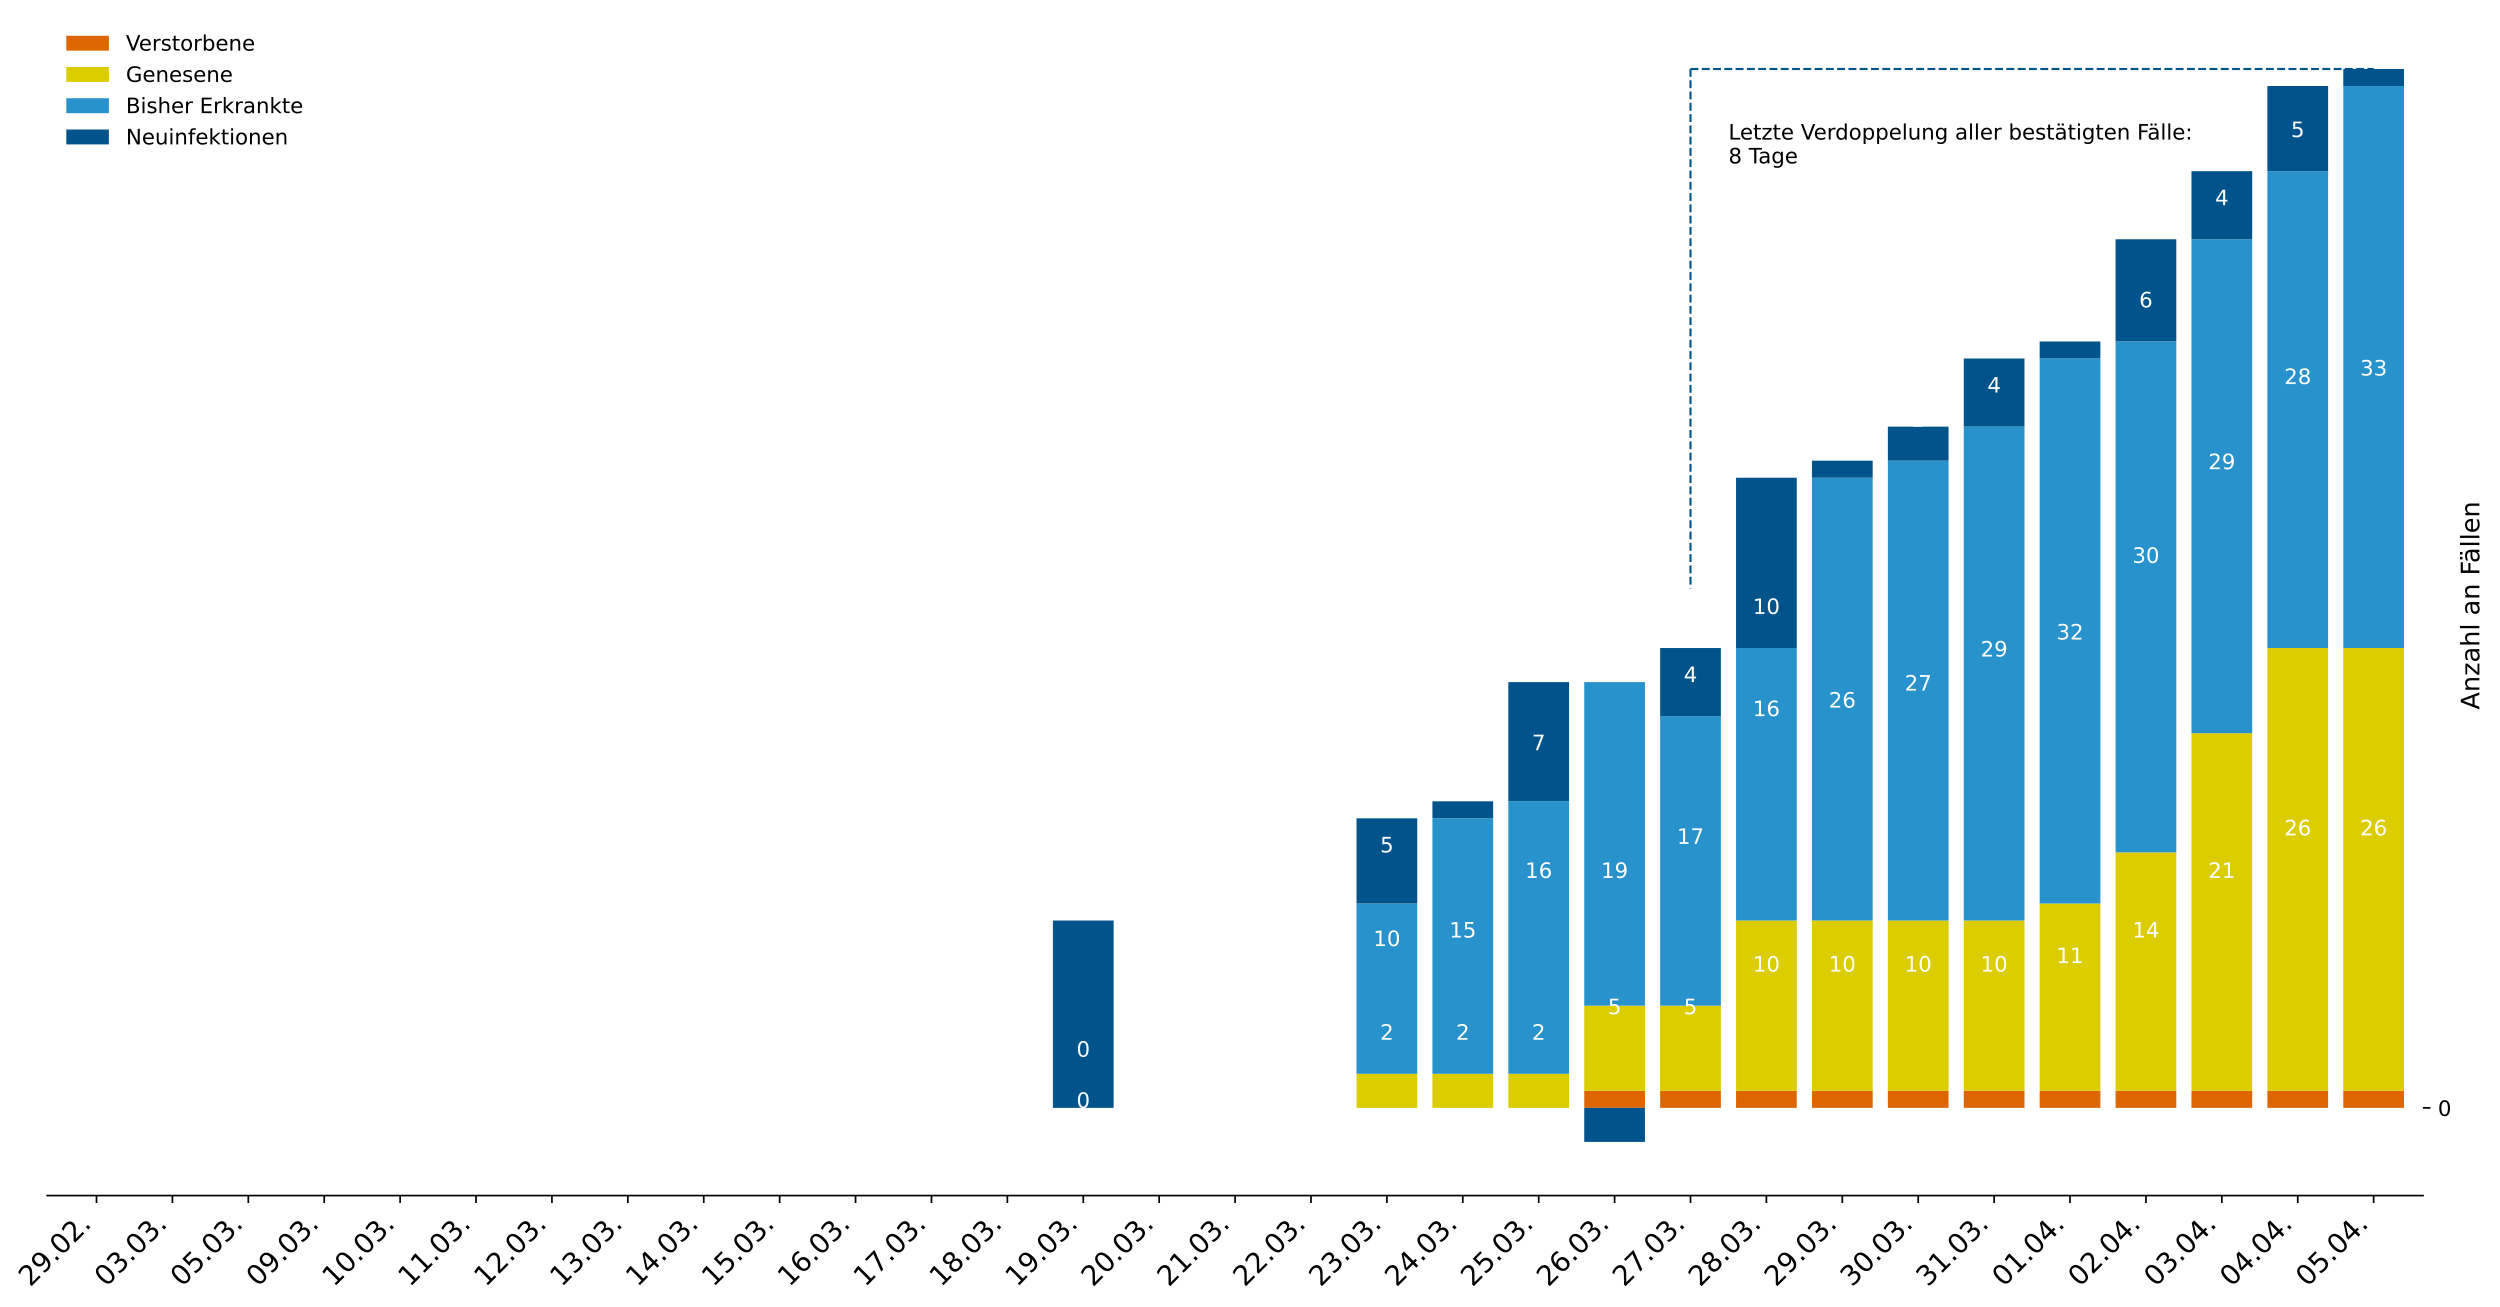 <?xml version="1.0" encoding="utf-8" standalone="no"?>
<!DOCTYPE svg PUBLIC "-//W3C//DTD SVG 1.1//EN"
  "http://www.w3.org/Graphics/SVG/1.1/DTD/svg11.dtd">
<!-- Created with matplotlib (https://matplotlib.org/) -->
<svg height="613.934pt" version="1.1" viewBox="0 0 1174.335 613.934" width="1174.335pt" xmlns="http://www.w3.org/2000/svg" xmlns:xlink="http://www.w3.org/1999/xlink">
 <defs>
  <style type="text/css">
*{stroke-linecap:butt;stroke-linejoin:round;}
  </style>
 </defs>
 <g id="figure_1">
  <g id="patch_1">
   <path d="M 0 613.934 
L 1174.335 613.934 
L 1174.335 0 
L 0 0 
z
" style="fill:#ffffff;"/>
  </g>
  <g id="axes_1">
   <g id="patch_2">
    <path d="M 22.158 561.6 
L 1138.158 561.6 
L 1138.158 7.2 
L 22.158 7.2 
z
" style="fill:#ffffff;"/>
   </g>
   <g id="patch_3">
    <path clip-path="url(#p09d36ca394)" d="M 31.072 520.4 
L 59.596 520.4 
L 59.596 520.4 
L 31.072 520.4 
z
" style="fill:#dd6600;"/>
   </g>
   <g id="patch_4">
    <path clip-path="url(#p09d36ca394)" d="M 66.727 520.4 
L 95.251 520.4 
L 95.251 520.4 
L 66.727 520.4 
z
" style="fill:#dd6600;"/>
   </g>
   <g id="patch_5">
    <path clip-path="url(#p09d36ca394)" d="M 102.382 520.4 
L 130.906 520.4 
L 130.906 520.4 
L 102.382 520.4 
z
" style="fill:#dd6600;"/>
   </g>
   <g id="patch_6">
    <path clip-path="url(#p09d36ca394)" d="M 138.037 520.4 
L 166.561 520.4 
L 166.561 520.4 
L 138.037 520.4 
z
" style="fill:#dd6600;"/>
   </g>
   <g id="patch_7">
    <path clip-path="url(#p09d36ca394)" d="M 173.692 520.4 
L 202.216 520.4 
L 202.216 520.4 
L 173.692 520.4 
z
" style="fill:#dd6600;"/>
   </g>
   <g id="patch_8">
    <path clip-path="url(#p09d36ca394)" d="M 209.347 520.4 
L 237.871 520.4 
L 237.871 520.4 
L 209.347 520.4 
z
" style="fill:#dd6600;"/>
   </g>
   <g id="patch_9">
    <path clip-path="url(#p09d36ca394)" d="M 245.002 520.4 
L 273.526 520.4 
L 273.526 520.4 
L 245.002 520.4 
z
" style="fill:#dd6600;"/>
   </g>
   <g id="patch_10">
    <path clip-path="url(#p09d36ca394)" d="M 280.657 520.4 
L 309.181 520.4 
L 309.181 520.4 
L 280.657 520.4 
z
" style="fill:#dd6600;"/>
   </g>
   <g id="patch_11">
    <path clip-path="url(#p09d36ca394)" d="M 316.312 520.4 
L 344.836 520.4 
L 344.836 520.4 
L 316.312 520.4 
z
" style="fill:#dd6600;"/>
   </g>
   <g id="patch_12">
    <path clip-path="url(#p09d36ca394)" d="M 351.967 520.4 
L 380.491 520.4 
L 380.491 520.4 
L 351.967 520.4 
z
" style="fill:#dd6600;"/>
   </g>
   <g id="patch_13">
    <path clip-path="url(#p09d36ca394)" d="M 387.622 520.4 
L 416.146 520.4 
L 416.146 520.4 
L 387.622 520.4 
z
" style="fill:#dd6600;"/>
   </g>
   <g id="patch_14">
    <path clip-path="url(#p09d36ca394)" d="M 423.277 520.4 
L 451.801 520.4 
L 451.801 520.4 
L 423.277 520.4 
z
" style="fill:#dd6600;"/>
   </g>
   <g id="patch_15">
    <path clip-path="url(#p09d36ca394)" d="M 458.931 520.4 
L 487.455 520.4 
L 487.455 520.4 
L 458.931 520.4 
z
" style="fill:#dd6600;"/>
   </g>
   <g id="patch_16">
    <path clip-path="url(#p09d36ca394)" d="M 494.586 520.4 
L 523.11 520.4 
L 523.11 520.4 
L 494.586 520.4 
z
" style="fill:#dd6600;"/>
   </g>
   <g id="patch_17">
    <path clip-path="url(#p09d36ca394)" d="M 530.241 520.4 
L 558.765 520.4 
L 558.765 520.4 
L 530.241 520.4 
z
" style="fill:#dd6600;"/>
   </g>
   <g id="patch_18">
    <path clip-path="url(#p09d36ca394)" d="M 565.896 520.4 
L 594.42 520.4 
L 594.42 520.4 
L 565.896 520.4 
z
" style="fill:#dd6600;"/>
   </g>
   <g id="patch_19">
    <path clip-path="url(#p09d36ca394)" d="M 601.551 520.4 
L 630.075 520.4 
L 630.075 520.4 
L 601.551 520.4 
z
" style="fill:#dd6600;"/>
   </g>
   <g id="patch_20">
    <path clip-path="url(#p09d36ca394)" d="M 637.206 520.4 
L 665.73 520.4 
L 665.73 520.4 
L 637.206 520.4 
z
" style="fill:#dd6600;"/>
   </g>
   <g id="patch_21">
    <path clip-path="url(#p09d36ca394)" d="M 672.861 520.4 
L 701.385 520.4 
L 701.385 520.4 
L 672.861 520.4 
z
" style="fill:#dd6600;"/>
   </g>
   <g id="patch_22">
    <path clip-path="url(#p09d36ca394)" d="M 708.516 520.4 
L 737.04 520.4 
L 737.04 520.4 
L 708.516 520.4 
z
" style="fill:#dd6600;"/>
   </g>
   <g id="patch_23">
    <path clip-path="url(#p09d36ca394)" d="M 744.171 520.4 
L 772.695 520.4 
L 772.695 512.4 
L 744.171 512.4 
z
" style="fill:#dd6600;"/>
   </g>
   <g id="patch_24">
    <path clip-path="url(#p09d36ca394)" d="M 779.826 520.4 
L 808.35 520.4 
L 808.35 512.4 
L 779.826 512.4 
z
" style="fill:#dd6600;"/>
   </g>
   <g id="patch_25">
    <path clip-path="url(#p09d36ca394)" d="M 815.481 520.4 
L 844.005 520.4 
L 844.005 512.4 
L 815.481 512.4 
z
" style="fill:#dd6600;"/>
   </g>
   <g id="patch_26">
    <path clip-path="url(#p09d36ca394)" d="M 851.136 520.4 
L 879.66 520.4 
L 879.66 512.4 
L 851.136 512.4 
z
" style="fill:#dd6600;"/>
   </g>
   <g id="patch_27">
    <path clip-path="url(#p09d36ca394)" d="M 886.791 520.4 
L 915.315 520.4 
L 915.315 512.4 
L 886.791 512.4 
z
" style="fill:#dd6600;"/>
   </g>
   <g id="patch_28">
    <path clip-path="url(#p09d36ca394)" d="M 922.446 520.4 
L 950.97 520.4 
L 950.97 512.4 
L 922.446 512.4 
z
" style="fill:#dd6600;"/>
   </g>
   <g id="patch_29">
    <path clip-path="url(#p09d36ca394)" d="M 958.101 520.4 
L 986.625 520.4 
L 986.625 512.4 
L 958.101 512.4 
z
" style="fill:#dd6600;"/>
   </g>
   <g id="patch_30">
    <path clip-path="url(#p09d36ca394)" d="M 993.756 520.4 
L 1022.28 520.4 
L 1022.28 512.4 
L 993.756 512.4 
z
" style="fill:#dd6600;"/>
   </g>
   <g id="patch_31">
    <path clip-path="url(#p09d36ca394)" d="M 1029.411 520.4 
L 1057.935 520.4 
L 1057.935 512.4 
L 1029.411 512.4 
z
" style="fill:#dd6600;"/>
   </g>
   <g id="patch_32">
    <path clip-path="url(#p09d36ca394)" d="M 1065.066 520.4 
L 1093.59 520.4 
L 1093.59 512.4 
L 1065.066 512.4 
z
" style="fill:#dd6600;"/>
   </g>
   <g id="patch_33">
    <path clip-path="url(#p09d36ca394)" d="M 1100.721 520.4 
L 1129.245 520.4 
L 1129.245 512.4 
L 1100.721 512.4 
z
" style="fill:#dd6600;"/>
   </g>
   <g id="patch_34">
    <path clip-path="url(#p09d36ca394)" d="M 31.072 520.4 
L 59.596 520.4 
L 59.596 520.4 
L 31.072 520.4 
z
" style="fill:#dbcd00;"/>
   </g>
   <g id="patch_35">
    <path clip-path="url(#p09d36ca394)" d="M 66.727 520.4 
L 95.251 520.4 
L 95.251 520.4 
L 66.727 520.4 
z
" style="fill:#dbcd00;"/>
   </g>
   <g id="patch_36">
    <path clip-path="url(#p09d36ca394)" d="M 102.382 520.4 
L 130.906 520.4 
L 130.906 520.4 
L 102.382 520.4 
z
" style="fill:#dbcd00;"/>
   </g>
   <g id="patch_37">
    <path clip-path="url(#p09d36ca394)" d="M 138.037 520.4 
L 166.561 520.4 
L 166.561 520.4 
L 138.037 520.4 
z
" style="fill:#dbcd00;"/>
   </g>
   <g id="patch_38">
    <path clip-path="url(#p09d36ca394)" d="M 173.692 520.4 
L 202.216 520.4 
L 202.216 520.4 
L 173.692 520.4 
z
" style="fill:#dbcd00;"/>
   </g>
   <g id="patch_39">
    <path clip-path="url(#p09d36ca394)" d="M 209.347 520.4 
L 237.871 520.4 
L 237.871 520.4 
L 209.347 520.4 
z
" style="fill:#dbcd00;"/>
   </g>
   <g id="patch_40">
    <path clip-path="url(#p09d36ca394)" d="M 245.002 520.4 
L 273.526 520.4 
L 273.526 520.4 
L 245.002 520.4 
z
" style="fill:#dbcd00;"/>
   </g>
   <g id="patch_41">
    <path clip-path="url(#p09d36ca394)" d="M 280.657 520.4 
L 309.181 520.4 
L 309.181 520.4 
L 280.657 520.4 
z
" style="fill:#dbcd00;"/>
   </g>
   <g id="patch_42">
    <path clip-path="url(#p09d36ca394)" d="M 316.312 520.4 
L 344.836 520.4 
L 344.836 520.4 
L 316.312 520.4 
z
" style="fill:#dbcd00;"/>
   </g>
   <g id="patch_43">
    <path clip-path="url(#p09d36ca394)" d="M 351.967 520.4 
L 380.491 520.4 
L 380.491 520.4 
L 351.967 520.4 
z
" style="fill:#dbcd00;"/>
   </g>
   <g id="patch_44">
    <path clip-path="url(#p09d36ca394)" d="M 387.622 520.4 
L 416.146 520.4 
L 416.146 520.4 
L 387.622 520.4 
z
" style="fill:#dbcd00;"/>
   </g>
   <g id="patch_45">
    <path clip-path="url(#p09d36ca394)" d="M 423.277 520.4 
L 451.801 520.4 
L 451.801 520.4 
L 423.277 520.4 
z
" style="fill:#dbcd00;"/>
   </g>
   <g id="patch_46">
    <path clip-path="url(#p09d36ca394)" d="M 458.931 520.4 
L 487.455 520.4 
L 487.455 520.4 
L 458.931 520.4 
z
" style="fill:#dbcd00;"/>
   </g>
   <g id="patch_47">
    <path clip-path="url(#p09d36ca394)" d="M 494.586 520.4 
L 523.11 520.4 
L 523.11 520.4 
L 494.586 520.4 
z
" style="fill:#dbcd00;"/>
   </g>
   <g id="patch_48">
    <path clip-path="url(#p09d36ca394)" d="M 530.241 520.4 
L 558.765 520.4 
L 558.765 520.4 
L 530.241 520.4 
z
" style="fill:#dbcd00;"/>
   </g>
   <g id="patch_49">
    <path clip-path="url(#p09d36ca394)" d="M 565.896 520.4 
L 594.42 520.4 
L 594.42 520.4 
L 565.896 520.4 
z
" style="fill:#dbcd00;"/>
   </g>
   <g id="patch_50">
    <path clip-path="url(#p09d36ca394)" d="M 601.551 520.4 
L 630.075 520.4 
L 630.075 520.4 
L 601.551 520.4 
z
" style="fill:#dbcd00;"/>
   </g>
   <g id="patch_51">
    <path clip-path="url(#p09d36ca394)" d="M 637.206 520.4 
L 665.73 520.4 
L 665.73 504.4 
L 637.206 504.4 
z
" style="fill:#dbcd00;"/>
   </g>
   <g id="patch_52">
    <path clip-path="url(#p09d36ca394)" d="M 672.861 520.4 
L 701.385 520.4 
L 701.385 504.4 
L 672.861 504.4 
z
" style="fill:#dbcd00;"/>
   </g>
   <g id="patch_53">
    <path clip-path="url(#p09d36ca394)" d="M 708.516 520.4 
L 737.04 520.4 
L 737.04 504.4 
L 708.516 504.4 
z
" style="fill:#dbcd00;"/>
   </g>
   <g id="patch_54">
    <path clip-path="url(#p09d36ca394)" d="M 744.171 512.4 
L 772.695 512.4 
L 772.695 472.4 
L 744.171 472.4 
z
" style="fill:#dbcd00;"/>
   </g>
   <g id="patch_55">
    <path clip-path="url(#p09d36ca394)" d="M 779.826 512.4 
L 808.35 512.4 
L 808.35 472.4 
L 779.826 472.4 
z
" style="fill:#dbcd00;"/>
   </g>
   <g id="patch_56">
    <path clip-path="url(#p09d36ca394)" d="M 815.481 512.4 
L 844.005 512.4 
L 844.005 432.4 
L 815.481 432.4 
z
" style="fill:#dbcd00;"/>
   </g>
   <g id="patch_57">
    <path clip-path="url(#p09d36ca394)" d="M 851.136 512.4 
L 879.66 512.4 
L 879.66 432.4 
L 851.136 432.4 
z
" style="fill:#dbcd00;"/>
   </g>
   <g id="patch_58">
    <path clip-path="url(#p09d36ca394)" d="M 886.791 512.4 
L 915.315 512.4 
L 915.315 432.4 
L 886.791 432.4 
z
" style="fill:#dbcd00;"/>
   </g>
   <g id="patch_59">
    <path clip-path="url(#p09d36ca394)" d="M 922.446 512.4 
L 950.97 512.4 
L 950.97 432.4 
L 922.446 432.4 
z
" style="fill:#dbcd00;"/>
   </g>
   <g id="patch_60">
    <path clip-path="url(#p09d36ca394)" d="M 958.101 512.4 
L 986.625 512.4 
L 986.625 424.4 
L 958.101 424.4 
z
" style="fill:#dbcd00;"/>
   </g>
   <g id="patch_61">
    <path clip-path="url(#p09d36ca394)" d="M 993.756 512.4 
L 1022.28 512.4 
L 1022.28 400.4 
L 993.756 400.4 
z
" style="fill:#dbcd00;"/>
   </g>
   <g id="patch_62">
    <path clip-path="url(#p09d36ca394)" d="M 1029.411 512.4 
L 1057.935 512.4 
L 1057.935 344.4 
L 1029.411 344.4 
z
" style="fill:#dbcd00;"/>
   </g>
   <g id="patch_63">
    <path clip-path="url(#p09d36ca394)" d="M 1065.066 512.4 
L 1093.59 512.4 
L 1093.59 304.4 
L 1065.066 304.4 
z
" style="fill:#dbcd00;"/>
   </g>
   <g id="patch_64">
    <path clip-path="url(#p09d36ca394)" d="M 1100.721 512.4 
L 1129.245 512.4 
L 1129.245 304.4 
L 1100.721 304.4 
z
" style="fill:#dbcd00;"/>
   </g>
   <g id="patch_65">
    <path clip-path="url(#p09d36ca394)" d="M 31.072 520.4 
L 59.596 520.4 
L 59.596 520.4 
L 31.072 520.4 
z
" style="fill:#2792cb;"/>
   </g>
   <g id="patch_66">
    <path clip-path="url(#p09d36ca394)" d="M 66.727 520.4 
L 95.251 520.4 
L 95.251 520.4 
L 66.727 520.4 
z
" style="fill:#2792cb;"/>
   </g>
   <g id="patch_67">
    <path clip-path="url(#p09d36ca394)" d="M 102.382 520.4 
L 130.906 520.4 
L 130.906 520.4 
L 102.382 520.4 
z
" style="fill:#2792cb;"/>
   </g>
   <g id="patch_68">
    <path clip-path="url(#p09d36ca394)" d="M 138.037 520.4 
L 166.561 520.4 
L 166.561 520.4 
L 138.037 520.4 
z
" style="fill:#2792cb;"/>
   </g>
   <g id="patch_69">
    <path clip-path="url(#p09d36ca394)" d="M 173.692 520.4 
L 202.216 520.4 
L 202.216 520.4 
L 173.692 520.4 
z
" style="fill:#2792cb;"/>
   </g>
   <g id="patch_70">
    <path clip-path="url(#p09d36ca394)" d="M 209.347 520.4 
L 237.871 520.4 
L 237.871 520.4 
L 209.347 520.4 
z
" style="fill:#2792cb;"/>
   </g>
   <g id="patch_71">
    <path clip-path="url(#p09d36ca394)" d="M 245.002 520.4 
L 273.526 520.4 
L 273.526 520.4 
L 245.002 520.4 
z
" style="fill:#2792cb;"/>
   </g>
   <g id="patch_72">
    <path clip-path="url(#p09d36ca394)" d="M 280.657 520.4 
L 309.181 520.4 
L 309.181 520.4 
L 280.657 520.4 
z
" style="fill:#2792cb;"/>
   </g>
   <g id="patch_73">
    <path clip-path="url(#p09d36ca394)" d="M 316.312 520.4 
L 344.836 520.4 
L 344.836 520.4 
L 316.312 520.4 
z
" style="fill:#2792cb;"/>
   </g>
   <g id="patch_74">
    <path clip-path="url(#p09d36ca394)" d="M 351.967 520.4 
L 380.491 520.4 
L 380.491 520.4 
L 351.967 520.4 
z
" style="fill:#2792cb;"/>
   </g>
   <g id="patch_75">
    <path clip-path="url(#p09d36ca394)" d="M 387.622 520.4 
L 416.146 520.4 
L 416.146 520.4 
L 387.622 520.4 
z
" style="fill:#2792cb;"/>
   </g>
   <g id="patch_76">
    <path clip-path="url(#p09d36ca394)" d="M 423.277 520.4 
L 451.801 520.4 
L 451.801 520.4 
L 423.277 520.4 
z
" style="fill:#2792cb;"/>
   </g>
   <g id="patch_77">
    <path clip-path="url(#p09d36ca394)" d="M 458.931 520.4 
L 487.455 520.4 
L 487.455 520.4 
L 458.931 520.4 
z
" style="fill:#2792cb;"/>
   </g>
   <g id="patch_78">
    <path clip-path="url(#p09d36ca394)" d="M 494.586 520.4 
L 523.11 520.4 
L 523.11 520.4 
L 494.586 520.4 
z
" style="fill:#2792cb;"/>
   </g>
   <g id="patch_79">
    <path clip-path="url(#p09d36ca394)" d="M 530.241 520.4 
L 558.765 520.4 
L 558.765 520.4 
L 530.241 520.4 
z
" style="fill:#2792cb;"/>
   </g>
   <g id="patch_80">
    <path clip-path="url(#p09d36ca394)" d="M 565.896 520.4 
L 594.42 520.4 
L 594.42 520.4 
L 565.896 520.4 
z
" style="fill:#2792cb;"/>
   </g>
   <g id="patch_81">
    <path clip-path="url(#p09d36ca394)" d="M 601.551 520.4 
L 630.075 520.4 
L 630.075 520.4 
L 601.551 520.4 
z
" style="fill:#2792cb;"/>
   </g>
   <g id="patch_82">
    <path clip-path="url(#p09d36ca394)" d="M 637.206 504.4 
L 665.73 504.4 
L 665.73 424.4 
L 637.206 424.4 
z
" style="fill:#2792cb;"/>
   </g>
   <g id="patch_83">
    <path clip-path="url(#p09d36ca394)" d="M 672.861 504.4 
L 701.385 504.4 
L 701.385 384.4 
L 672.861 384.4 
z
" style="fill:#2792cb;"/>
   </g>
   <g id="patch_84">
    <path clip-path="url(#p09d36ca394)" d="M 708.516 504.4 
L 737.04 504.4 
L 737.04 376.4 
L 708.516 376.4 
z
" style="fill:#2792cb;"/>
   </g>
   <g id="patch_85">
    <path clip-path="url(#p09d36ca394)" d="M 744.171 472.4 
L 772.695 472.4 
L 772.695 320.4 
L 744.171 320.4 
z
" style="fill:#2792cb;"/>
   </g>
   <g id="patch_86">
    <path clip-path="url(#p09d36ca394)" d="M 779.826 472.4 
L 808.35 472.4 
L 808.35 336.4 
L 779.826 336.4 
z
" style="fill:#2792cb;"/>
   </g>
   <g id="patch_87">
    <path clip-path="url(#p09d36ca394)" d="M 815.481 432.4 
L 844.005 432.4 
L 844.005 304.4 
L 815.481 304.4 
z
" style="fill:#2792cb;"/>
   </g>
   <g id="patch_88">
    <path clip-path="url(#p09d36ca394)" d="M 851.136 432.4 
L 879.66 432.4 
L 879.66 224.4 
L 851.136 224.4 
z
" style="fill:#2792cb;"/>
   </g>
   <g id="patch_89">
    <path clip-path="url(#p09d36ca394)" d="M 886.791 432.4 
L 915.315 432.4 
L 915.315 216.4 
L 886.791 216.4 
z
" style="fill:#2792cb;"/>
   </g>
   <g id="patch_90">
    <path clip-path="url(#p09d36ca394)" d="M 922.446 432.4 
L 950.97 432.4 
L 950.97 200.4 
L 922.446 200.4 
z
" style="fill:#2792cb;"/>
   </g>
   <g id="patch_91">
    <path clip-path="url(#p09d36ca394)" d="M 958.101 424.4 
L 986.625 424.4 
L 986.625 168.4 
L 958.101 168.4 
z
" style="fill:#2792cb;"/>
   </g>
   <g id="patch_92">
    <path clip-path="url(#p09d36ca394)" d="M 993.756 400.4 
L 1022.28 400.4 
L 1022.28 160.4 
L 993.756 160.4 
z
" style="fill:#2792cb;"/>
   </g>
   <g id="patch_93">
    <path clip-path="url(#p09d36ca394)" d="M 1029.411 344.4 
L 1057.935 344.4 
L 1057.935 112.4 
L 1029.411 112.4 
z
" style="fill:#2792cb;"/>
   </g>
   <g id="patch_94">
    <path clip-path="url(#p09d36ca394)" d="M 1065.066 304.4 
L 1093.59 304.4 
L 1093.59 80.4 
L 1065.066 80.4 
z
" style="fill:#2792cb;"/>
   </g>
   <g id="patch_95">
    <path clip-path="url(#p09d36ca394)" d="M 1100.721 304.4 
L 1129.245 304.4 
L 1129.245 40.4 
L 1100.721 40.4 
z
" style="fill:#2792cb;"/>
   </g>
   <g id="patch_96">
    <path clip-path="url(#p09d36ca394)" d="M 31.072 520.4 
L 59.596 520.4 
L 59.596 520.4 
L 31.072 520.4 
z
" style="fill:#00548b;"/>
   </g>
   <g id="patch_97">
    <path clip-path="url(#p09d36ca394)" d="M 66.727 520.4 
L 95.251 520.4 
L 95.251 520.4 
L 66.727 520.4 
z
" style="fill:#00548b;"/>
   </g>
   <g id="patch_98">
    <path clip-path="url(#p09d36ca394)" d="M 102.382 520.4 
L 130.906 520.4 
L 130.906 520.4 
L 102.382 520.4 
z
" style="fill:#00548b;"/>
   </g>
   <g id="patch_99">
    <path clip-path="url(#p09d36ca394)" d="M 138.037 520.4 
L 166.561 520.4 
L 166.561 520.4 
L 138.037 520.4 
z
" style="fill:#00548b;"/>
   </g>
   <g id="patch_100">
    <path clip-path="url(#p09d36ca394)" d="M 173.692 520.4 
L 202.216 520.4 
L 202.216 520.4 
L 173.692 520.4 
z
" style="fill:#00548b;"/>
   </g>
   <g id="patch_101">
    <path clip-path="url(#p09d36ca394)" d="M 209.347 520.4 
L 237.871 520.4 
L 237.871 520.4 
L 209.347 520.4 
z
" style="fill:#00548b;"/>
   </g>
   <g id="patch_102">
    <path clip-path="url(#p09d36ca394)" d="M 245.002 520.4 
L 273.526 520.4 
L 273.526 520.4 
L 245.002 520.4 
z
" style="fill:#00548b;"/>
   </g>
   <g id="patch_103">
    <path clip-path="url(#p09d36ca394)" d="M 280.657 520.4 
L 309.181 520.4 
L 309.181 520.4 
L 280.657 520.4 
z
" style="fill:#00548b;"/>
   </g>
   <g id="patch_104">
    <path clip-path="url(#p09d36ca394)" d="M 316.312 520.4 
L 344.836 520.4 
L 344.836 520.4 
L 316.312 520.4 
z
" style="fill:#00548b;"/>
   </g>
   <g id="patch_105">
    <path clip-path="url(#p09d36ca394)" d="M 351.967 520.4 
L 380.491 520.4 
L 380.491 520.4 
L 351.967 520.4 
z
" style="fill:#00548b;"/>
   </g>
   <g id="patch_106">
    <path clip-path="url(#p09d36ca394)" d="M 387.622 520.4 
L 416.146 520.4 
L 416.146 520.4 
L 387.622 520.4 
z
" style="fill:#00548b;"/>
   </g>
   <g id="patch_107">
    <path clip-path="url(#p09d36ca394)" d="M 423.277 520.4 
L 451.801 520.4 
L 451.801 520.4 
L 423.277 520.4 
z
" style="fill:#00548b;"/>
   </g>
   <g id="patch_108">
    <path clip-path="url(#p09d36ca394)" d="M 458.931 520.4 
L 487.455 520.4 
L 487.455 520.4 
L 458.931 520.4 
z
" style="fill:#00548b;"/>
   </g>
   <g id="patch_109">
    <path clip-path="url(#p09d36ca394)" d="M 494.586 520.4 
L 523.11 520.4 
L 523.11 432.4 
L 494.586 432.4 
z
" style="fill:#00548b;"/>
   </g>
   <g id="patch_110">
    <path clip-path="url(#p09d36ca394)" d="M 530.241 520.4 
L 558.765 520.4 
L 558.765 520.4 
L 530.241 520.4 
z
" style="fill:#00548b;"/>
   </g>
   <g id="patch_111">
    <path clip-path="url(#p09d36ca394)" d="M 565.896 520.4 
L 594.42 520.4 
L 594.42 520.4 
L 565.896 520.4 
z
" style="fill:#00548b;"/>
   </g>
   <g id="patch_112">
    <path clip-path="url(#p09d36ca394)" d="M 601.551 520.4 
L 630.075 520.4 
L 630.075 520.4 
L 601.551 520.4 
z
" style="fill:#00548b;"/>
   </g>
   <g id="patch_113">
    <path clip-path="url(#p09d36ca394)" d="M 637.206 424.4 
L 665.73 424.4 
L 665.73 384.4 
L 637.206 384.4 
z
" style="fill:#00548b;"/>
   </g>
   <g id="patch_114">
    <path clip-path="url(#p09d36ca394)" d="M 672.861 384.4 
L 701.385 384.4 
L 701.385 376.4 
L 672.861 376.4 
z
" style="fill:#00548b;"/>
   </g>
   <g id="patch_115">
    <path clip-path="url(#p09d36ca394)" d="M 708.516 376.4 
L 737.04 376.4 
L 737.04 320.4 
L 708.516 320.4 
z
" style="fill:#00548b;"/>
   </g>
   <g id="patch_116">
    <path clip-path="url(#p09d36ca394)" d="M 744.171 520.4 
L 772.695 520.4 
L 772.695 536.4 
L 744.171 536.4 
z
" style="fill:#00548b;"/>
   </g>
   <g id="patch_117">
    <path clip-path="url(#p09d36ca394)" d="M 779.826 336.4 
L 808.35 336.4 
L 808.35 304.4 
L 779.826 304.4 
z
" style="fill:#00548b;"/>
   </g>
   <g id="patch_118">
    <path clip-path="url(#p09d36ca394)" d="M 815.481 304.4 
L 844.005 304.4 
L 844.005 224.4 
L 815.481 224.4 
z
" style="fill:#00548b;"/>
   </g>
   <g id="patch_119">
    <path clip-path="url(#p09d36ca394)" d="M 851.136 224.4 
L 879.66 224.4 
L 879.66 216.4 
L 851.136 216.4 
z
" style="fill:#00548b;"/>
   </g>
   <g id="patch_120">
    <path clip-path="url(#p09d36ca394)" d="M 886.791 216.4 
L 915.315 216.4 
L 915.315 200.4 
L 886.791 200.4 
z
" style="fill:#00548b;"/>
   </g>
   <g id="patch_121">
    <path clip-path="url(#p09d36ca394)" d="M 922.446 200.4 
L 950.97 200.4 
L 950.97 168.4 
L 922.446 168.4 
z
" style="fill:#00548b;"/>
   </g>
   <g id="patch_122">
    <path clip-path="url(#p09d36ca394)" d="M 958.101 168.4 
L 986.625 168.4 
L 986.625 160.4 
L 958.101 160.4 
z
" style="fill:#00548b;"/>
   </g>
   <g id="patch_123">
    <path clip-path="url(#p09d36ca394)" d="M 993.756 160.4 
L 1022.28 160.4 
L 1022.28 112.4 
L 993.756 112.4 
z
" style="fill:#00548b;"/>
   </g>
   <g id="patch_124">
    <path clip-path="url(#p09d36ca394)" d="M 1029.411 112.4 
L 1057.935 112.4 
L 1057.935 80.4 
L 1029.411 80.4 
z
" style="fill:#00548b;"/>
   </g>
   <g id="patch_125">
    <path clip-path="url(#p09d36ca394)" d="M 1065.066 80.4 
L 1093.59 80.4 
L 1093.59 40.4 
L 1065.066 40.4 
z
" style="fill:#00548b;"/>
   </g>
   <g id="patch_126">
    <path clip-path="url(#p09d36ca394)" d="M 1100.721 40.4 
L 1129.245 40.4 
L 1129.245 32.4 
L 1100.721 32.4 
z
" style="fill:#00548b;"/>
   </g>
   <g id="matplotlib.axis_1">
    <g id="xtick_1">
     <g id="line2d_1">
      <defs>
       <path d="M 0 0 
L 0 3.5 
" id="md716f3e3b1" style="stroke:#000000;stroke-width:0.8;"/>
      </defs>
      <g>
       <use style="stroke:#000000;stroke-width:0.8;" x="45.334" xlink:href="#md716f3e3b1" y="561.6"/>
      </g>
     </g>
     <g id="text_1">
      <!-- 29.02. -->
      <defs>
       <path d="M 19.188 8.297 
L 53.609 8.297 
L 53.609 0 
L 7.328 0 
L 7.328 8.297 
Q 12.938 14.109 22.625 23.891 
Q 32.328 33.688 34.812 36.531 
Q 39.547 41.844 41.422 45.531 
Q 43.312 49.219 43.312 52.781 
Q 43.312 58.594 39.234 62.25 
Q 35.156 65.922 28.609 65.922 
Q 23.969 65.922 18.812 64.312 
Q 13.672 62.703 7.812 59.422 
L 7.812 69.391 
Q 13.766 71.781 18.938 73 
Q 24.125 74.219 28.422 74.219 
Q 39.75 74.219 46.484 68.547 
Q 53.219 62.891 53.219 53.422 
Q 53.219 48.922 51.531 44.891 
Q 49.859 40.875 45.406 35.406 
Q 44.188 33.984 37.641 27.219 
Q 31.109 20.453 19.188 8.297 
z
" id="DejaVuSans-50"/>
       <path d="M 10.984 1.516 
L 10.984 10.5 
Q 14.703 8.734 18.5 7.812 
Q 22.312 6.891 25.984 6.891 
Q 35.75 6.891 40.891 13.453 
Q 46.047 20.016 46.781 33.406 
Q 43.953 29.203 39.594 26.953 
Q 35.25 24.703 29.984 24.703 
Q 19.047 24.703 12.672 31.312 
Q 6.297 37.938 6.297 49.422 
Q 6.297 60.641 12.938 67.422 
Q 19.578 74.219 30.609 74.219 
Q 43.266 74.219 49.922 64.516 
Q 56.594 54.828 56.594 36.375 
Q 56.594 19.141 48.406 8.859 
Q 40.234 -1.422 26.422 -1.422 
Q 22.703 -1.422 18.891 -0.688 
Q 15.094 0.047 10.984 1.516 
z
M 30.609 32.422 
Q 37.25 32.422 41.125 36.953 
Q 45.016 41.5 45.016 49.422 
Q 45.016 57.281 41.125 61.844 
Q 37.25 66.406 30.609 66.406 
Q 23.969 66.406 20.094 61.844 
Q 16.219 57.281 16.219 49.422 
Q 16.219 41.5 20.094 36.953 
Q 23.969 32.422 30.609 32.422 
z
" id="DejaVuSans-57"/>
       <path d="M 10.688 12.406 
L 21 12.406 
L 21 0 
L 10.688 0 
z
" id="DejaVuSans-46"/>
       <path d="M 31.781 66.406 
Q 24.172 66.406 20.328 58.906 
Q 16.5 51.422 16.5 36.375 
Q 16.5 21.391 20.328 13.891 
Q 24.172 6.391 31.781 6.391 
Q 39.453 6.391 43.281 13.891 
Q 47.125 21.391 47.125 36.375 
Q 47.125 51.422 43.281 58.906 
Q 39.453 66.406 31.781 66.406 
z
M 31.781 74.219 
Q 44.047 74.219 50.516 64.516 
Q 56.984 54.828 56.984 36.375 
Q 56.984 17.969 50.516 8.266 
Q 44.047 -1.422 31.781 -1.422 
Q 19.531 -1.422 13.062 8.266 
Q 6.594 17.969 6.594 36.375 
Q 6.594 54.828 13.062 64.516 
Q 19.531 74.219 31.781 74.219 
z
" id="DejaVuSans-48"/>
      </defs>
      <g transform="translate(14.185 604.822)rotate(-45)scale(0.13 -0.13)">
       <use xlink:href="#DejaVuSans-50"/>
       <use x="63.623" xlink:href="#DejaVuSans-57"/>
       <use x="127.246" xlink:href="#DejaVuSans-46"/>
       <use x="159.033" xlink:href="#DejaVuSans-48"/>
       <use x="222.656" xlink:href="#DejaVuSans-50"/>
       <use x="286.279" xlink:href="#DejaVuSans-46"/>
      </g>
     </g>
    </g>
    <g id="xtick_2">
     <g id="line2d_2">
      <g>
       <use style="stroke:#000000;stroke-width:0.8;" x="80.989" xlink:href="#md716f3e3b1" y="561.6"/>
      </g>
     </g>
     <g id="text_2">
      <!-- 03.03. -->
      <defs>
       <path d="M 40.578 39.312 
Q 47.656 37.797 51.625 33 
Q 55.609 28.219 55.609 21.188 
Q 55.609 10.406 48.188 4.484 
Q 40.766 -1.422 27.094 -1.422 
Q 22.516 -1.422 17.656 -0.516 
Q 12.797 0.391 7.625 2.203 
L 7.625 11.719 
Q 11.719 9.328 16.594 8.109 
Q 21.484 6.891 26.812 6.891 
Q 36.078 6.891 40.938 10.547 
Q 45.797 14.203 45.797 21.188 
Q 45.797 27.641 41.281 31.266 
Q 36.766 34.906 28.719 34.906 
L 20.219 34.906 
L 20.219 43.016 
L 29.109 43.016 
Q 36.375 43.016 40.234 45.922 
Q 44.094 48.828 44.094 54.297 
Q 44.094 59.906 40.109 62.906 
Q 36.141 65.922 28.719 65.922 
Q 24.656 65.922 20.016 65.031 
Q 15.375 64.156 9.812 62.312 
L 9.812 71.094 
Q 15.438 72.656 20.344 73.438 
Q 25.25 74.219 29.594 74.219 
Q 40.828 74.219 47.359 69.109 
Q 53.906 64.016 53.906 55.328 
Q 53.906 49.266 50.438 45.094 
Q 46.969 40.922 40.578 39.312 
z
" id="DejaVuSans-51"/>
      </defs>
      <g transform="translate(49.84 604.822)rotate(-45)scale(0.13 -0.13)">
       <use xlink:href="#DejaVuSans-48"/>
       <use x="63.623" xlink:href="#DejaVuSans-51"/>
       <use x="127.246" xlink:href="#DejaVuSans-46"/>
       <use x="159.033" xlink:href="#DejaVuSans-48"/>
       <use x="222.656" xlink:href="#DejaVuSans-51"/>
       <use x="286.279" xlink:href="#DejaVuSans-46"/>
      </g>
     </g>
    </g>
    <g id="xtick_3">
     <g id="line2d_3">
      <g>
       <use style="stroke:#000000;stroke-width:0.8;" x="116.644" xlink:href="#md716f3e3b1" y="561.6"/>
      </g>
     </g>
     <g id="text_3">
      <!-- 05.03. -->
      <defs>
       <path d="M 10.797 72.906 
L 49.516 72.906 
L 49.516 64.594 
L 19.828 64.594 
L 19.828 46.734 
Q 21.969 47.469 24.109 47.828 
Q 26.266 48.188 28.422 48.188 
Q 40.625 48.188 47.75 41.5 
Q 54.891 34.812 54.891 23.391 
Q 54.891 11.625 47.562 5.094 
Q 40.234 -1.422 26.906 -1.422 
Q 22.312 -1.422 17.547 -0.641 
Q 12.797 0.141 7.719 1.703 
L 7.719 11.625 
Q 12.109 9.234 16.797 8.062 
Q 21.484 6.891 26.703 6.891 
Q 35.156 6.891 40.078 11.328 
Q 45.016 15.766 45.016 23.391 
Q 45.016 31 40.078 35.438 
Q 35.156 39.891 26.703 39.891 
Q 22.75 39.891 18.812 39.016 
Q 14.891 38.141 10.797 36.281 
z
" id="DejaVuSans-53"/>
      </defs>
      <g transform="translate(85.495 604.822)rotate(-45)scale(0.13 -0.13)">
       <use xlink:href="#DejaVuSans-48"/>
       <use x="63.623" xlink:href="#DejaVuSans-53"/>
       <use x="127.246" xlink:href="#DejaVuSans-46"/>
       <use x="159.033" xlink:href="#DejaVuSans-48"/>
       <use x="222.656" xlink:href="#DejaVuSans-51"/>
       <use x="286.279" xlink:href="#DejaVuSans-46"/>
      </g>
     </g>
    </g>
    <g id="xtick_4">
     <g id="line2d_4">
      <g>
       <use style="stroke:#000000;stroke-width:0.8;" x="152.299" xlink:href="#md716f3e3b1" y="561.6"/>
      </g>
     </g>
     <g id="text_4">
      <!-- 09.03. -->
      <g transform="translate(121.15 604.822)rotate(-45)scale(0.13 -0.13)">
       <use xlink:href="#DejaVuSans-48"/>
       <use x="63.623" xlink:href="#DejaVuSans-57"/>
       <use x="127.246" xlink:href="#DejaVuSans-46"/>
       <use x="159.033" xlink:href="#DejaVuSans-48"/>
       <use x="222.656" xlink:href="#DejaVuSans-51"/>
       <use x="286.279" xlink:href="#DejaVuSans-46"/>
      </g>
     </g>
    </g>
    <g id="xtick_5">
     <g id="line2d_5">
      <g>
       <use style="stroke:#000000;stroke-width:0.8;" x="187.954" xlink:href="#md716f3e3b1" y="561.6"/>
      </g>
     </g>
     <g id="text_5">
      <!-- 10.03. -->
      <defs>
       <path d="M 12.406 8.297 
L 28.516 8.297 
L 28.516 63.922 
L 10.984 60.406 
L 10.984 69.391 
L 28.422 72.906 
L 38.281 72.906 
L 38.281 8.297 
L 54.391 8.297 
L 54.391 0 
L 12.406 0 
z
" id="DejaVuSans-49"/>
      </defs>
      <g transform="translate(156.805 604.822)rotate(-45)scale(0.13 -0.13)">
       <use xlink:href="#DejaVuSans-49"/>
       <use x="63.623" xlink:href="#DejaVuSans-48"/>
       <use x="127.246" xlink:href="#DejaVuSans-46"/>
       <use x="159.033" xlink:href="#DejaVuSans-48"/>
       <use x="222.656" xlink:href="#DejaVuSans-51"/>
       <use x="286.279" xlink:href="#DejaVuSans-46"/>
      </g>
     </g>
    </g>
    <g id="xtick_6">
     <g id="line2d_6">
      <g>
       <use style="stroke:#000000;stroke-width:0.8;" x="223.609" xlink:href="#md716f3e3b1" y="561.6"/>
      </g>
     </g>
     <g id="text_6">
      <!-- 11.03. -->
      <g transform="translate(192.46 604.822)rotate(-45)scale(0.13 -0.13)">
       <use xlink:href="#DejaVuSans-49"/>
       <use x="63.623" xlink:href="#DejaVuSans-49"/>
       <use x="127.246" xlink:href="#DejaVuSans-46"/>
       <use x="159.033" xlink:href="#DejaVuSans-48"/>
       <use x="222.656" xlink:href="#DejaVuSans-51"/>
       <use x="286.279" xlink:href="#DejaVuSans-46"/>
      </g>
     </g>
    </g>
    <g id="xtick_7">
     <g id="line2d_7">
      <g>
       <use style="stroke:#000000;stroke-width:0.8;" x="259.264" xlink:href="#md716f3e3b1" y="561.6"/>
      </g>
     </g>
     <g id="text_7">
      <!-- 12.03. -->
      <g transform="translate(228.114 604.822)rotate(-45)scale(0.13 -0.13)">
       <use xlink:href="#DejaVuSans-49"/>
       <use x="63.623" xlink:href="#DejaVuSans-50"/>
       <use x="127.246" xlink:href="#DejaVuSans-46"/>
       <use x="159.033" xlink:href="#DejaVuSans-48"/>
       <use x="222.656" xlink:href="#DejaVuSans-51"/>
       <use x="286.279" xlink:href="#DejaVuSans-46"/>
      </g>
     </g>
    </g>
    <g id="xtick_8">
     <g id="line2d_8">
      <g>
       <use style="stroke:#000000;stroke-width:0.8;" x="294.919" xlink:href="#md716f3e3b1" y="561.6"/>
      </g>
     </g>
     <g id="text_8">
      <!-- 13.03. -->
      <g transform="translate(263.769 604.822)rotate(-45)scale(0.13 -0.13)">
       <use xlink:href="#DejaVuSans-49"/>
       <use x="63.623" xlink:href="#DejaVuSans-51"/>
       <use x="127.246" xlink:href="#DejaVuSans-46"/>
       <use x="159.033" xlink:href="#DejaVuSans-48"/>
       <use x="222.656" xlink:href="#DejaVuSans-51"/>
       <use x="286.279" xlink:href="#DejaVuSans-46"/>
      </g>
     </g>
    </g>
    <g id="xtick_9">
     <g id="line2d_9">
      <g>
       <use style="stroke:#000000;stroke-width:0.8;" x="330.574" xlink:href="#md716f3e3b1" y="561.6"/>
      </g>
     </g>
     <g id="text_9">
      <!-- 14.03. -->
      <defs>
       <path d="M 37.797 64.312 
L 12.891 25.391 
L 37.797 25.391 
z
M 35.203 72.906 
L 47.609 72.906 
L 47.609 25.391 
L 58.016 25.391 
L 58.016 17.188 
L 47.609 17.188 
L 47.609 0 
L 37.797 0 
L 37.797 17.188 
L 4.891 17.188 
L 4.891 26.703 
z
" id="DejaVuSans-52"/>
      </defs>
      <g transform="translate(299.424 604.822)rotate(-45)scale(0.13 -0.13)">
       <use xlink:href="#DejaVuSans-49"/>
       <use x="63.623" xlink:href="#DejaVuSans-52"/>
       <use x="127.246" xlink:href="#DejaVuSans-46"/>
       <use x="159.033" xlink:href="#DejaVuSans-48"/>
       <use x="222.656" xlink:href="#DejaVuSans-51"/>
       <use x="286.279" xlink:href="#DejaVuSans-46"/>
      </g>
     </g>
    </g>
    <g id="xtick_10">
     <g id="line2d_10">
      <g>
       <use style="stroke:#000000;stroke-width:0.8;" x="366.229" xlink:href="#md716f3e3b1" y="561.6"/>
      </g>
     </g>
     <g id="text_10">
      <!-- 15.03. -->
      <g transform="translate(335.079 604.822)rotate(-45)scale(0.13 -0.13)">
       <use xlink:href="#DejaVuSans-49"/>
       <use x="63.623" xlink:href="#DejaVuSans-53"/>
       <use x="127.246" xlink:href="#DejaVuSans-46"/>
       <use x="159.033" xlink:href="#DejaVuSans-48"/>
       <use x="222.656" xlink:href="#DejaVuSans-51"/>
       <use x="286.279" xlink:href="#DejaVuSans-46"/>
      </g>
     </g>
    </g>
    <g id="xtick_11">
     <g id="line2d_11">
      <g>
       <use style="stroke:#000000;stroke-width:0.8;" x="401.884" xlink:href="#md716f3e3b1" y="561.6"/>
      </g>
     </g>
     <g id="text_11">
      <!-- 16.03. -->
      <defs>
       <path d="M 33.016 40.375 
Q 26.375 40.375 22.484 35.828 
Q 18.609 31.297 18.609 23.391 
Q 18.609 15.531 22.484 10.953 
Q 26.375 6.391 33.016 6.391 
Q 39.656 6.391 43.531 10.953 
Q 47.406 15.531 47.406 23.391 
Q 47.406 31.297 43.531 35.828 
Q 39.656 40.375 33.016 40.375 
z
M 52.594 71.297 
L 52.594 62.312 
Q 48.875 64.062 45.094 64.984 
Q 41.312 65.922 37.594 65.922 
Q 27.828 65.922 22.672 59.328 
Q 17.531 52.734 16.797 39.406 
Q 19.672 43.656 24.016 45.922 
Q 28.375 48.188 33.594 48.188 
Q 44.578 48.188 50.953 41.516 
Q 57.328 34.859 57.328 23.391 
Q 57.328 12.156 50.688 5.359 
Q 44.047 -1.422 33.016 -1.422 
Q 20.359 -1.422 13.672 8.266 
Q 6.984 17.969 6.984 36.375 
Q 6.984 53.656 15.188 63.938 
Q 23.391 74.219 37.203 74.219 
Q 40.922 74.219 44.703 73.484 
Q 48.484 72.75 52.594 71.297 
z
" id="DejaVuSans-54"/>
      </defs>
      <g transform="translate(370.734 604.822)rotate(-45)scale(0.13 -0.13)">
       <use xlink:href="#DejaVuSans-49"/>
       <use x="63.623" xlink:href="#DejaVuSans-54"/>
       <use x="127.246" xlink:href="#DejaVuSans-46"/>
       <use x="159.033" xlink:href="#DejaVuSans-48"/>
       <use x="222.656" xlink:href="#DejaVuSans-51"/>
       <use x="286.279" xlink:href="#DejaVuSans-46"/>
      </g>
     </g>
    </g>
    <g id="xtick_12">
     <g id="line2d_12">
      <g>
       <use style="stroke:#000000;stroke-width:0.8;" x="437.539" xlink:href="#md716f3e3b1" y="561.6"/>
      </g>
     </g>
     <g id="text_12">
      <!-- 17.03. -->
      <defs>
       <path d="M 8.203 72.906 
L 55.078 72.906 
L 55.078 68.703 
L 28.609 0 
L 18.312 0 
L 43.219 64.594 
L 8.203 64.594 
z
" id="DejaVuSans-55"/>
      </defs>
      <g transform="translate(406.389 604.822)rotate(-45)scale(0.13 -0.13)">
       <use xlink:href="#DejaVuSans-49"/>
       <use x="63.623" xlink:href="#DejaVuSans-55"/>
       <use x="127.246" xlink:href="#DejaVuSans-46"/>
       <use x="159.033" xlink:href="#DejaVuSans-48"/>
       <use x="222.656" xlink:href="#DejaVuSans-51"/>
       <use x="286.279" xlink:href="#DejaVuSans-46"/>
      </g>
     </g>
    </g>
    <g id="xtick_13">
     <g id="line2d_13">
      <g>
       <use style="stroke:#000000;stroke-width:0.8;" x="473.193" xlink:href="#md716f3e3b1" y="561.6"/>
      </g>
     </g>
     <g id="text_13">
      <!-- 18.03. -->
      <defs>
       <path d="M 31.781 34.625 
Q 24.75 34.625 20.719 30.859 
Q 16.703 27.094 16.703 20.516 
Q 16.703 13.922 20.719 10.156 
Q 24.75 6.391 31.781 6.391 
Q 38.812 6.391 42.859 10.172 
Q 46.922 13.969 46.922 20.516 
Q 46.922 27.094 42.891 30.859 
Q 38.875 34.625 31.781 34.625 
z
M 21.922 38.812 
Q 15.578 40.375 12.031 44.719 
Q 8.5 49.078 8.5 55.328 
Q 8.5 64.062 14.719 69.141 
Q 20.953 74.219 31.781 74.219 
Q 42.672 74.219 48.875 69.141 
Q 55.078 64.062 55.078 55.328 
Q 55.078 49.078 51.531 44.719 
Q 48 40.375 41.703 38.812 
Q 48.828 37.156 52.797 32.312 
Q 56.781 27.484 56.781 20.516 
Q 56.781 9.906 50.312 4.234 
Q 43.844 -1.422 31.781 -1.422 
Q 19.734 -1.422 13.25 4.234 
Q 6.781 9.906 6.781 20.516 
Q 6.781 27.484 10.781 32.312 
Q 14.797 37.156 21.922 38.812 
z
M 18.312 54.391 
Q 18.312 48.734 21.844 45.562 
Q 25.391 42.391 31.781 42.391 
Q 38.141 42.391 41.719 45.562 
Q 45.312 48.734 45.312 54.391 
Q 45.312 60.062 41.719 63.234 
Q 38.141 66.406 31.781 66.406 
Q 25.391 66.406 21.844 63.234 
Q 18.312 60.062 18.312 54.391 
z
" id="DejaVuSans-56"/>
      </defs>
      <g transform="translate(442.044 604.822)rotate(-45)scale(0.13 -0.13)">
       <use xlink:href="#DejaVuSans-49"/>
       <use x="63.623" xlink:href="#DejaVuSans-56"/>
       <use x="127.246" xlink:href="#DejaVuSans-46"/>
       <use x="159.033" xlink:href="#DejaVuSans-48"/>
       <use x="222.656" xlink:href="#DejaVuSans-51"/>
       <use x="286.279" xlink:href="#DejaVuSans-46"/>
      </g>
     </g>
    </g>
    <g id="xtick_14">
     <g id="line2d_14">
      <g>
       <use style="stroke:#000000;stroke-width:0.8;" x="508.848" xlink:href="#md716f3e3b1" y="561.6"/>
      </g>
     </g>
     <g id="text_14">
      <!-- 19.03. -->
      <g transform="translate(477.699 604.822)rotate(-45)scale(0.13 -0.13)">
       <use xlink:href="#DejaVuSans-49"/>
       <use x="63.623" xlink:href="#DejaVuSans-57"/>
       <use x="127.246" xlink:href="#DejaVuSans-46"/>
       <use x="159.033" xlink:href="#DejaVuSans-48"/>
       <use x="222.656" xlink:href="#DejaVuSans-51"/>
       <use x="286.279" xlink:href="#DejaVuSans-46"/>
      </g>
     </g>
    </g>
    <g id="xtick_15">
     <g id="line2d_15">
      <g>
       <use style="stroke:#000000;stroke-width:0.8;" x="544.503" xlink:href="#md716f3e3b1" y="561.6"/>
      </g>
     </g>
     <g id="text_15">
      <!-- 20.03. -->
      <g transform="translate(513.354 604.822)rotate(-45)scale(0.13 -0.13)">
       <use xlink:href="#DejaVuSans-50"/>
       <use x="63.623" xlink:href="#DejaVuSans-48"/>
       <use x="127.246" xlink:href="#DejaVuSans-46"/>
       <use x="159.033" xlink:href="#DejaVuSans-48"/>
       <use x="222.656" xlink:href="#DejaVuSans-51"/>
       <use x="286.279" xlink:href="#DejaVuSans-46"/>
      </g>
     </g>
    </g>
    <g id="xtick_16">
     <g id="line2d_16">
      <g>
       <use style="stroke:#000000;stroke-width:0.8;" x="580.158" xlink:href="#md716f3e3b1" y="561.6"/>
      </g>
     </g>
     <g id="text_16">
      <!-- 21.03. -->
      <g transform="translate(549.009 604.822)rotate(-45)scale(0.13 -0.13)">
       <use xlink:href="#DejaVuSans-50"/>
       <use x="63.623" xlink:href="#DejaVuSans-49"/>
       <use x="127.246" xlink:href="#DejaVuSans-46"/>
       <use x="159.033" xlink:href="#DejaVuSans-48"/>
       <use x="222.656" xlink:href="#DejaVuSans-51"/>
       <use x="286.279" xlink:href="#DejaVuSans-46"/>
      </g>
     </g>
    </g>
    <g id="xtick_17">
     <g id="line2d_17">
      <g>
       <use style="stroke:#000000;stroke-width:0.8;" x="615.813" xlink:href="#md716f3e3b1" y="561.6"/>
      </g>
     </g>
     <g id="text_17">
      <!-- 22.03. -->
      <g transform="translate(584.664 604.822)rotate(-45)scale(0.13 -0.13)">
       <use xlink:href="#DejaVuSans-50"/>
       <use x="63.623" xlink:href="#DejaVuSans-50"/>
       <use x="127.246" xlink:href="#DejaVuSans-46"/>
       <use x="159.033" xlink:href="#DejaVuSans-48"/>
       <use x="222.656" xlink:href="#DejaVuSans-51"/>
       <use x="286.279" xlink:href="#DejaVuSans-46"/>
      </g>
     </g>
    </g>
    <g id="xtick_18">
     <g id="line2d_18">
      <g>
       <use style="stroke:#000000;stroke-width:0.8;" x="651.468" xlink:href="#md716f3e3b1" y="561.6"/>
      </g>
     </g>
     <g id="text_18">
      <!-- 23.03. -->
      <g transform="translate(620.319 604.822)rotate(-45)scale(0.13 -0.13)">
       <use xlink:href="#DejaVuSans-50"/>
       <use x="63.623" xlink:href="#DejaVuSans-51"/>
       <use x="127.246" xlink:href="#DejaVuSans-46"/>
       <use x="159.033" xlink:href="#DejaVuSans-48"/>
       <use x="222.656" xlink:href="#DejaVuSans-51"/>
       <use x="286.279" xlink:href="#DejaVuSans-46"/>
      </g>
     </g>
    </g>
    <g id="xtick_19">
     <g id="line2d_19">
      <g>
       <use style="stroke:#000000;stroke-width:0.8;" x="687.123" xlink:href="#md716f3e3b1" y="561.6"/>
      </g>
     </g>
     <g id="text_19">
      <!-- 24.03. -->
      <g transform="translate(655.974 604.822)rotate(-45)scale(0.13 -0.13)">
       <use xlink:href="#DejaVuSans-50"/>
       <use x="63.623" xlink:href="#DejaVuSans-52"/>
       <use x="127.246" xlink:href="#DejaVuSans-46"/>
       <use x="159.033" xlink:href="#DejaVuSans-48"/>
       <use x="222.656" xlink:href="#DejaVuSans-51"/>
       <use x="286.279" xlink:href="#DejaVuSans-46"/>
      </g>
     </g>
    </g>
    <g id="xtick_20">
     <g id="line2d_20">
      <g>
       <use style="stroke:#000000;stroke-width:0.8;" x="722.778" xlink:href="#md716f3e3b1" y="561.6"/>
      </g>
     </g>
     <g id="text_20">
      <!-- 25.03. -->
      <g transform="translate(691.629 604.822)rotate(-45)scale(0.13 -0.13)">
       <use xlink:href="#DejaVuSans-50"/>
       <use x="63.623" xlink:href="#DejaVuSans-53"/>
       <use x="127.246" xlink:href="#DejaVuSans-46"/>
       <use x="159.033" xlink:href="#DejaVuSans-48"/>
       <use x="222.656" xlink:href="#DejaVuSans-51"/>
       <use x="286.279" xlink:href="#DejaVuSans-46"/>
      </g>
     </g>
    </g>
    <g id="xtick_21">
     <g id="line2d_21">
      <g>
       <use style="stroke:#000000;stroke-width:0.8;" x="758.433" xlink:href="#md716f3e3b1" y="561.6"/>
      </g>
     </g>
     <g id="text_21">
      <!-- 26.03. -->
      <g transform="translate(727.284 604.822)rotate(-45)scale(0.13 -0.13)">
       <use xlink:href="#DejaVuSans-50"/>
       <use x="63.623" xlink:href="#DejaVuSans-54"/>
       <use x="127.246" xlink:href="#DejaVuSans-46"/>
       <use x="159.033" xlink:href="#DejaVuSans-48"/>
       <use x="222.656" xlink:href="#DejaVuSans-51"/>
       <use x="286.279" xlink:href="#DejaVuSans-46"/>
      </g>
     </g>
    </g>
    <g id="xtick_22">
     <g id="line2d_22">
      <g>
       <use style="stroke:#000000;stroke-width:0.8;" x="794.088" xlink:href="#md716f3e3b1" y="561.6"/>
      </g>
     </g>
     <g id="text_22">
      <!-- 27.03. -->
      <g transform="translate(762.939 604.822)rotate(-45)scale(0.13 -0.13)">
       <use xlink:href="#DejaVuSans-50"/>
       <use x="63.623" xlink:href="#DejaVuSans-55"/>
       <use x="127.246" xlink:href="#DejaVuSans-46"/>
       <use x="159.033" xlink:href="#DejaVuSans-48"/>
       <use x="222.656" xlink:href="#DejaVuSans-51"/>
       <use x="286.279" xlink:href="#DejaVuSans-46"/>
      </g>
     </g>
    </g>
    <g id="xtick_23">
     <g id="line2d_23">
      <g>
       <use style="stroke:#000000;stroke-width:0.8;" x="829.743" xlink:href="#md716f3e3b1" y="561.6"/>
      </g>
     </g>
     <g id="text_23">
      <!-- 28.03. -->
      <g transform="translate(798.594 604.822)rotate(-45)scale(0.13 -0.13)">
       <use xlink:href="#DejaVuSans-50"/>
       <use x="63.623" xlink:href="#DejaVuSans-56"/>
       <use x="127.246" xlink:href="#DejaVuSans-46"/>
       <use x="159.033" xlink:href="#DejaVuSans-48"/>
       <use x="222.656" xlink:href="#DejaVuSans-51"/>
       <use x="286.279" xlink:href="#DejaVuSans-46"/>
      </g>
     </g>
    </g>
    <g id="xtick_24">
     <g id="line2d_24">
      <g>
       <use style="stroke:#000000;stroke-width:0.8;" x="865.398" xlink:href="#md716f3e3b1" y="561.6"/>
      </g>
     </g>
     <g id="text_24">
      <!-- 29.03. -->
      <g transform="translate(834.249 604.822)rotate(-45)scale(0.13 -0.13)">
       <use xlink:href="#DejaVuSans-50"/>
       <use x="63.623" xlink:href="#DejaVuSans-57"/>
       <use x="127.246" xlink:href="#DejaVuSans-46"/>
       <use x="159.033" xlink:href="#DejaVuSans-48"/>
       <use x="222.656" xlink:href="#DejaVuSans-51"/>
       <use x="286.279" xlink:href="#DejaVuSans-46"/>
      </g>
     </g>
    </g>
    <g id="xtick_25">
     <g id="line2d_25">
      <g>
       <use style="stroke:#000000;stroke-width:0.8;" x="901.053" xlink:href="#md716f3e3b1" y="561.6"/>
      </g>
     </g>
     <g id="text_25">
      <!-- 30.03. -->
      <g transform="translate(869.904 604.822)rotate(-45)scale(0.13 -0.13)">
       <use xlink:href="#DejaVuSans-51"/>
       <use x="63.623" xlink:href="#DejaVuSans-48"/>
       <use x="127.246" xlink:href="#DejaVuSans-46"/>
       <use x="159.033" xlink:href="#DejaVuSans-48"/>
       <use x="222.656" xlink:href="#DejaVuSans-51"/>
       <use x="286.279" xlink:href="#DejaVuSans-46"/>
      </g>
     </g>
    </g>
    <g id="xtick_26">
     <g id="line2d_26">
      <g>
       <use style="stroke:#000000;stroke-width:0.8;" x="936.708" xlink:href="#md716f3e3b1" y="561.6"/>
      </g>
     </g>
     <g id="text_26">
      <!-- 31.03. -->
      <g transform="translate(905.559 604.822)rotate(-45)scale(0.13 -0.13)">
       <use xlink:href="#DejaVuSans-51"/>
       <use x="63.623" xlink:href="#DejaVuSans-49"/>
       <use x="127.246" xlink:href="#DejaVuSans-46"/>
       <use x="159.033" xlink:href="#DejaVuSans-48"/>
       <use x="222.656" xlink:href="#DejaVuSans-51"/>
       <use x="286.279" xlink:href="#DejaVuSans-46"/>
      </g>
     </g>
    </g>
    <g id="xtick_27">
     <g id="line2d_27">
      <g>
       <use style="stroke:#000000;stroke-width:0.8;" x="972.363" xlink:href="#md716f3e3b1" y="561.6"/>
      </g>
     </g>
     <g id="text_27">
      <!-- 01.04. -->
      <g transform="translate(941.214 604.822)rotate(-45)scale(0.13 -0.13)">
       <use xlink:href="#DejaVuSans-48"/>
       <use x="63.623" xlink:href="#DejaVuSans-49"/>
       <use x="127.246" xlink:href="#DejaVuSans-46"/>
       <use x="159.033" xlink:href="#DejaVuSans-48"/>
       <use x="222.656" xlink:href="#DejaVuSans-52"/>
       <use x="286.279" xlink:href="#DejaVuSans-46"/>
      </g>
     </g>
    </g>
    <g id="xtick_28">
     <g id="line2d_28">
      <g>
       <use style="stroke:#000000;stroke-width:0.8;" x="1008.018" xlink:href="#md716f3e3b1" y="561.6"/>
      </g>
     </g>
     <g id="text_28">
      <!-- 02.04. -->
      <g transform="translate(976.868 604.822)rotate(-45)scale(0.13 -0.13)">
       <use xlink:href="#DejaVuSans-48"/>
       <use x="63.623" xlink:href="#DejaVuSans-50"/>
       <use x="127.246" xlink:href="#DejaVuSans-46"/>
       <use x="159.033" xlink:href="#DejaVuSans-48"/>
       <use x="222.656" xlink:href="#DejaVuSans-52"/>
       <use x="286.279" xlink:href="#DejaVuSans-46"/>
      </g>
     </g>
    </g>
    <g id="xtick_29">
     <g id="line2d_29">
      <g>
       <use style="stroke:#000000;stroke-width:0.8;" x="1043.673" xlink:href="#md716f3e3b1" y="561.6"/>
      </g>
     </g>
     <g id="text_29">
      <!-- 03.04. -->
      <g transform="translate(1012.523 604.822)rotate(-45)scale(0.13 -0.13)">
       <use xlink:href="#DejaVuSans-48"/>
       <use x="63.623" xlink:href="#DejaVuSans-51"/>
       <use x="127.246" xlink:href="#DejaVuSans-46"/>
       <use x="159.033" xlink:href="#DejaVuSans-48"/>
       <use x="222.656" xlink:href="#DejaVuSans-52"/>
       <use x="286.279" xlink:href="#DejaVuSans-46"/>
      </g>
     </g>
    </g>
    <g id="xtick_30">
     <g id="line2d_30">
      <g>
       <use style="stroke:#000000;stroke-width:0.8;" x="1079.328" xlink:href="#md716f3e3b1" y="561.6"/>
      </g>
     </g>
     <g id="text_30">
      <!-- 04.04. -->
      <g transform="translate(1048.178 604.822)rotate(-45)scale(0.13 -0.13)">
       <use xlink:href="#DejaVuSans-48"/>
       <use x="63.623" xlink:href="#DejaVuSans-52"/>
       <use x="127.246" xlink:href="#DejaVuSans-46"/>
       <use x="159.033" xlink:href="#DejaVuSans-48"/>
       <use x="222.656" xlink:href="#DejaVuSans-52"/>
       <use x="286.279" xlink:href="#DejaVuSans-46"/>
      </g>
     </g>
    </g>
    <g id="xtick_31">
     <g id="line2d_31">
      <g>
       <use style="stroke:#000000;stroke-width:0.8;" x="1114.983" xlink:href="#md716f3e3b1" y="561.6"/>
      </g>
     </g>
     <g id="text_31">
      <!-- 05.04. -->
      <g transform="translate(1083.833 604.822)rotate(-45)scale(0.13 -0.13)">
       <use xlink:href="#DejaVuSans-48"/>
       <use x="63.623" xlink:href="#DejaVuSans-53"/>
       <use x="127.246" xlink:href="#DejaVuSans-46"/>
       <use x="159.033" xlink:href="#DejaVuSans-48"/>
       <use x="222.656" xlink:href="#DejaVuSans-52"/>
       <use x="286.279" xlink:href="#DejaVuSans-46"/>
      </g>
     </g>
    </g>
   </g>
   <g id="matplotlib.axis_2">
    <g id="ytick_1">
     <g id="line2d_32">
      <defs>
       <path d="M 0 0 
L 3.5 0 
" id="mbd16ca1820" style="stroke:#000000;stroke-width:0.8;"/>
      </defs>
      <g>
       <use style="stroke:#000000;stroke-width:0.8;" x="1138.158" xlink:href="#mbd16ca1820" y="520.4"/>
      </g>
     </g>
     <g id="text_32">
      <!-- 0 -->
      <g transform="translate(1145.158 524.199)scale(0.1 -0.1)">
       <use xlink:href="#DejaVuSans-48"/>
      </g>
     </g>
    </g>
    <g id="text_33">
     <!-- Anzahl an Fällen -->
     <defs>
      <path d="M 34.188 63.188 
L 20.797 26.906 
L 47.609 26.906 
z
M 28.609 72.906 
L 39.797 72.906 
L 67.578 0 
L 57.328 0 
L 50.688 18.703 
L 17.828 18.703 
L 11.188 0 
L 0.781 0 
z
" id="DejaVuSans-65"/>
      <path d="M 54.891 33.016 
L 54.891 0 
L 45.906 0 
L 45.906 32.719 
Q 45.906 40.484 42.875 44.328 
Q 39.844 48.188 33.797 48.188 
Q 26.516 48.188 22.312 43.547 
Q 18.109 38.922 18.109 30.906 
L 18.109 0 
L 9.078 0 
L 9.078 54.688 
L 18.109 54.688 
L 18.109 46.188 
Q 21.344 51.125 25.703 53.562 
Q 30.078 56 35.797 56 
Q 45.219 56 50.047 50.172 
Q 54.891 44.344 54.891 33.016 
z
" id="DejaVuSans-110"/>
      <path d="M 5.516 54.688 
L 48.188 54.688 
L 48.188 46.484 
L 14.406 7.172 
L 48.188 7.172 
L 48.188 0 
L 4.297 0 
L 4.297 8.203 
L 38.094 47.516 
L 5.516 47.516 
z
" id="DejaVuSans-122"/>
      <path d="M 34.281 27.484 
Q 23.391 27.484 19.188 25 
Q 14.984 22.516 14.984 16.5 
Q 14.984 11.719 18.141 8.906 
Q 21.297 6.109 26.703 6.109 
Q 34.188 6.109 38.703 11.406 
Q 43.219 16.703 43.219 25.484 
L 43.219 27.484 
z
M 52.203 31.203 
L 52.203 0 
L 43.219 0 
L 43.219 8.297 
Q 40.141 3.328 35.547 0.953 
Q 30.953 -1.422 24.312 -1.422 
Q 15.922 -1.422 10.953 3.297 
Q 6 8.016 6 15.922 
Q 6 25.141 12.172 29.828 
Q 18.359 34.516 30.609 34.516 
L 43.219 34.516 
L 43.219 35.406 
Q 43.219 41.609 39.141 45 
Q 35.062 48.391 27.688 48.391 
Q 23 48.391 18.547 47.266 
Q 14.109 46.141 10.016 43.891 
L 10.016 52.203 
Q 14.938 54.109 19.578 55.047 
Q 24.219 56 28.609 56 
Q 40.484 56 46.344 49.844 
Q 52.203 43.703 52.203 31.203 
z
" id="DejaVuSans-97"/>
      <path d="M 54.891 33.016 
L 54.891 0 
L 45.906 0 
L 45.906 32.719 
Q 45.906 40.484 42.875 44.328 
Q 39.844 48.188 33.797 48.188 
Q 26.516 48.188 22.312 43.547 
Q 18.109 38.922 18.109 30.906 
L 18.109 0 
L 9.078 0 
L 9.078 75.984 
L 18.109 75.984 
L 18.109 46.188 
Q 21.344 51.125 25.703 53.562 
Q 30.078 56 35.797 56 
Q 45.219 56 50.047 50.172 
Q 54.891 44.344 54.891 33.016 
z
" id="DejaVuSans-104"/>
      <path d="M 9.422 75.984 
L 18.406 75.984 
L 18.406 0 
L 9.422 0 
z
" id="DejaVuSans-108"/>
      <path id="DejaVuSans-32"/>
      <path d="M 9.812 72.906 
L 51.703 72.906 
L 51.703 64.594 
L 19.672 64.594 
L 19.672 43.109 
L 48.578 43.109 
L 48.578 34.812 
L 19.672 34.812 
L 19.672 0 
L 9.812 0 
z
" id="DejaVuSans-70"/>
      <path d="M 34.281 27.484 
Q 23.391 27.484 19.188 25 
Q 14.984 22.516 14.984 16.5 
Q 14.984 11.719 18.141 8.906 
Q 21.297 6.109 26.703 6.109 
Q 34.188 6.109 38.703 11.406 
Q 43.219 16.703 43.219 25.484 
L 43.219 27.484 
z
M 52.203 31.203 
L 52.203 0 
L 43.219 0 
L 43.219 8.297 
Q 40.141 3.328 35.547 0.953 
Q 30.953 -1.422 24.312 -1.422 
Q 15.922 -1.422 10.953 3.297 
Q 6 8.016 6 15.922 
Q 6 25.141 12.172 29.828 
Q 18.359 34.516 30.609 34.516 
L 43.219 34.516 
L 43.219 35.406 
Q 43.219 41.609 39.141 45 
Q 35.062 48.391 27.688 48.391 
Q 23 48.391 18.547 47.266 
Q 14.109 46.141 10.016 43.891 
L 10.016 52.203 
Q 14.938 54.109 19.578 55.047 
Q 24.219 56 28.609 56 
Q 40.484 56 46.344 49.844 
Q 52.203 43.703 52.203 31.203 
z
M 33.594 75.781 
L 43.5 75.781 
L 43.5 65.922 
L 33.594 65.922 
z
M 14.5 75.781 
L 24.406 75.781 
L 24.406 65.922 
L 14.5 65.922 
z
" id="DejaVuSans-228"/>
      <path d="M 56.203 29.594 
L 56.203 25.203 
L 14.891 25.203 
Q 15.484 15.922 20.484 11.062 
Q 25.484 6.203 34.422 6.203 
Q 39.594 6.203 44.453 7.469 
Q 49.312 8.734 54.109 11.281 
L 54.109 2.781 
Q 49.266 0.734 44.188 -0.344 
Q 39.109 -1.422 33.891 -1.422 
Q 20.797 -1.422 13.156 6.188 
Q 5.516 13.812 5.516 26.812 
Q 5.516 40.234 12.766 48.109 
Q 20.016 56 32.328 56 
Q 43.359 56 49.781 48.891 
Q 56.203 41.797 56.203 29.594 
z
M 47.219 32.234 
Q 47.125 39.594 43.094 43.984 
Q 39.062 48.391 32.422 48.391 
Q 24.906 48.391 20.391 44.141 
Q 15.875 39.891 15.188 32.172 
z
" id="DejaVuSans-101"/>
     </defs>
     <g transform="translate(1164.639 333.304)rotate(-90)scale(0.12 -0.12)">
      <use xlink:href="#DejaVuSans-65"/>
      <use x="68.408" xlink:href="#DejaVuSans-110"/>
      <use x="131.787" xlink:href="#DejaVuSans-122"/>
      <use x="184.277" xlink:href="#DejaVuSans-97"/>
      <use x="245.557" xlink:href="#DejaVuSans-104"/>
      <use x="308.936" xlink:href="#DejaVuSans-108"/>
      <use x="336.719" xlink:href="#DejaVuSans-32"/>
      <use x="368.506" xlink:href="#DejaVuSans-97"/>
      <use x="429.785" xlink:href="#DejaVuSans-110"/>
      <use x="493.164" xlink:href="#DejaVuSans-32"/>
      <use x="524.951" xlink:href="#DejaVuSans-70"/>
      <use x="573.346" xlink:href="#DejaVuSans-228"/>
      <use x="634.625" xlink:href="#DejaVuSans-108"/>
      <use x="662.408" xlink:href="#DejaVuSans-108"/>
      <use x="690.191" xlink:href="#DejaVuSans-101"/>
      <use x="751.715" xlink:href="#DejaVuSans-110"/>
     </g>
    </g>
   </g>
   <g id="LineCollection_1">
    <path clip-path="url(#p09d36ca394)" d="M 794.088 32.4 
L 1114.983 32.4 
" style="fill:none;stroke:#00548b;stroke-dasharray:3.7,1.6;stroke-dashoffset:0;"/>
   </g>
   <g id="LineCollection_2">
    <path clip-path="url(#p09d36ca394)" d="M 794.088 32.4 
L 794.088 276.4 
" style="fill:none;stroke:#00548b;stroke-dasharray:3.7,1.6;stroke-dashoffset:0;"/>
   </g>
   <g id="patch_127">
    <path d="M 22.158 561.6 
L 1138.158 561.6 
" style="fill:none;stroke:#000000;stroke-linecap:square;stroke-linejoin:miter;stroke-width:0.8;"/>
   </g>
   <g id="text_34">
    <!-- 0 -->
    <g style="fill:#ffffff;" transform="translate(291.737 496.4)scale(0.1 -0.1)">
     <use xlink:href="#DejaVuSans-48"/>
    </g>
   </g>
   <g id="text_35">
    <!-- 0 -->
    <g style="fill:#ffffff;" transform="translate(327.392 496.4)scale(0.1 -0.1)">
     <use xlink:href="#DejaVuSans-48"/>
    </g>
   </g>
   <g id="text_36">
    <!-- 0 -->
    <g style="fill:#ffffff;" transform="translate(363.047 496.4)scale(0.1 -0.1)">
     <use xlink:href="#DejaVuSans-48"/>
    </g>
   </g>
   <g id="text_37">
    <!-- 0 -->
    <g style="fill:#ffffff;" transform="translate(398.702 496.4)scale(0.1 -0.1)">
     <use xlink:href="#DejaVuSans-48"/>
    </g>
   </g>
   <g id="text_38">
    <!-- 0 -->
    <g style="fill:#ffffff;" transform="translate(434.357 496.4)scale(0.1 -0.1)">
     <use xlink:href="#DejaVuSans-48"/>
    </g>
   </g>
   <g id="text_39">
    <!-- 0 -->
    <g style="fill:#ffffff;" transform="translate(470.012 496.4)scale(0.1 -0.1)">
     <use xlink:href="#DejaVuSans-48"/>
    </g>
   </g>
   <g id="text_40">
    <!-- 11 -->
    <g style="fill:#ffffff;" transform="translate(502.486 584.4)scale(0.1 -0.1)">
     <use xlink:href="#DejaVuSans-49"/>
     <use x="63.623" xlink:href="#DejaVuSans-49"/>
    </g>
   </g>
   <g id="text_41">
    <!-- 0 -->
    <g style="fill:#ffffff;" transform="translate(541.322 496.4)scale(0.1 -0.1)">
     <use xlink:href="#DejaVuSans-48"/>
    </g>
   </g>
   <g id="text_42">
    <!-- 0 -->
    <g style="fill:#ffffff;" transform="translate(576.977 496.4)scale(0.1 -0.1)">
     <use xlink:href="#DejaVuSans-48"/>
    </g>
   </g>
   <g id="text_43">
    <!-- 0 -->
    <g style="fill:#ffffff;" transform="translate(612.632 496.4)scale(0.1 -0.1)">
     <use xlink:href="#DejaVuSans-48"/>
    </g>
   </g>
   <g id="text_44">
    <!-- 5 -->
    <g style="fill:#ffffff;" transform="translate(648.287 400.4)scale(0.1 -0.1)">
     <use xlink:href="#DejaVuSans-53"/>
    </g>
   </g>
   <g id="text_45">
    <!-- 1 -->
    <g style="fill:#ffffff;" transform="translate(683.942 360.4)scale(0.1 -0.1)">
     <use xlink:href="#DejaVuSans-49"/>
    </g>
   </g>
   <g id="text_46">
    <!-- 7 -->
    <g style="fill:#ffffff;" transform="translate(719.597 352.4)scale(0.1 -0.1)">
     <use xlink:href="#DejaVuSans-55"/>
    </g>
   </g>
   <g id="text_47">
    <!-- -2 -->
    <defs>
     <path d="M 4.891 31.391 
L 31.203 31.391 
L 31.203 23.391 
L 4.891 23.391 
z
" id="DejaVuSans-45"/>
    </defs>
    <g style="fill:#ffffff;" transform="translate(753.448 304.4)scale(0.1 -0.1)">
     <use xlink:href="#DejaVuSans-45"/>
     <use x="36.084" xlink:href="#DejaVuSans-50"/>
    </g>
   </g>
   <g id="text_48">
    <!-- 4 -->
    <g style="fill:#ffffff;" transform="translate(790.907 320.4)scale(0.1 -0.1)">
     <use xlink:href="#DejaVuSans-52"/>
    </g>
   </g>
   <g id="text_49">
    <!-- 10 -->
    <g style="fill:#ffffff;" transform="translate(823.38 288.4)scale(0.1 -0.1)">
     <use xlink:href="#DejaVuSans-49"/>
     <use x="63.623" xlink:href="#DejaVuSans-48"/>
    </g>
   </g>
   <g id="text_50">
    <!-- 1 -->
    <g style="fill:#ffffff;" transform="translate(862.217 208.4)scale(0.1 -0.1)">
     <use xlink:href="#DejaVuSans-49"/>
    </g>
   </g>
   <g id="text_51">
    <!-- 2 -->
    <g style="fill:#ffffff;" transform="translate(897.872 200.4)scale(0.1 -0.1)">
     <use xlink:href="#DejaVuSans-50"/>
    </g>
   </g>
   <g id="text_52">
    <!-- 4 -->
    <g style="fill:#ffffff;" transform="translate(933.527 184.4)scale(0.1 -0.1)">
     <use xlink:href="#DejaVuSans-52"/>
    </g>
   </g>
   <g id="text_53">
    <!-- 1 -->
    <g style="fill:#ffffff;" transform="translate(969.182 152.4)scale(0.1 -0.1)">
     <use xlink:href="#DejaVuSans-49"/>
    </g>
   </g>
   <g id="text_54">
    <!-- 6 -->
    <g style="fill:#ffffff;" transform="translate(1004.837 144.4)scale(0.1 -0.1)">
     <use xlink:href="#DejaVuSans-54"/>
    </g>
   </g>
   <g id="text_55">
    <!-- 4 -->
    <g style="fill:#ffffff;" transform="translate(1040.491 96.4)scale(0.1 -0.1)">
     <use xlink:href="#DejaVuSans-52"/>
    </g>
   </g>
   <g id="text_56">
    <!-- 5 -->
    <g style="fill:#ffffff;" transform="translate(1076.146 64.4)scale(0.1 -0.1)">
     <use xlink:href="#DejaVuSans-53"/>
    </g>
   </g>
   <g id="text_57">
    <!-- 1 -->
    <g style="fill:#ffffff;" transform="translate(1111.801 24.4)scale(0.1 -0.1)">
     <use xlink:href="#DejaVuSans-49"/>
    </g>
   </g>
   <g id="text_58">
    <!-- 0 -->
    <g style="fill:#ffffff;" transform="translate(327.392 520.4)scale(0.1 -0.1)">
     <use xlink:href="#DejaVuSans-48"/>
    </g>
   </g>
   <g id="text_59">
    <!-- 0 -->
    <g style="fill:#ffffff;" transform="translate(363.047 520.4)scale(0.1 -0.1)">
     <use xlink:href="#DejaVuSans-48"/>
    </g>
   </g>
   <g id="text_60">
    <!-- 0 -->
    <g style="fill:#ffffff;" transform="translate(398.702 520.4)scale(0.1 -0.1)">
     <use xlink:href="#DejaVuSans-48"/>
    </g>
   </g>
   <g id="text_61">
    <!-- 0 -->
    <g style="fill:#ffffff;" transform="translate(434.357 520.4)scale(0.1 -0.1)">
     <use xlink:href="#DejaVuSans-48"/>
    </g>
   </g>
   <g id="text_62">
    <!-- 0 -->
    <g style="fill:#ffffff;" transform="translate(470.012 520.4)scale(0.1 -0.1)">
     <use xlink:href="#DejaVuSans-48"/>
    </g>
   </g>
   <g id="text_63">
    <!-- 0 -->
    <g style="fill:#ffffff;" transform="translate(505.667 520.4)scale(0.1 -0.1)">
     <use xlink:href="#DejaVuSans-48"/>
    </g>
   </g>
   <g id="text_64">
    <!-- 0 -->
    <g style="fill:#ffffff;" transform="translate(541.322 520.4)scale(0.1 -0.1)">
     <use xlink:href="#DejaVuSans-48"/>
    </g>
   </g>
   <g id="text_65">
    <!-- 0 -->
    <g style="fill:#ffffff;" transform="translate(576.977 520.4)scale(0.1 -0.1)">
     <use xlink:href="#DejaVuSans-48"/>
    </g>
   </g>
   <g id="text_66">
    <!-- 0 -->
    <g style="fill:#ffffff;" transform="translate(612.632 520.4)scale(0.1 -0.1)">
     <use xlink:href="#DejaVuSans-48"/>
    </g>
   </g>
   <g id="text_67">
    <!-- 10 -->
    <g style="fill:#ffffff;" transform="translate(645.106 444.4)scale(0.1 -0.1)">
     <use xlink:href="#DejaVuSans-49"/>
     <use x="63.623" xlink:href="#DejaVuSans-48"/>
    </g>
   </g>
   <g id="text_68">
    <!-- 15 -->
    <g style="fill:#ffffff;" transform="translate(680.761 440.4)scale(0.1 -0.1)">
     <use xlink:href="#DejaVuSans-49"/>
     <use x="63.623" xlink:href="#DejaVuSans-53"/>
    </g>
   </g>
   <g id="text_69">
    <!-- 16 -->
    <g style="fill:#ffffff;" transform="translate(716.416 412.4)scale(0.1 -0.1)">
     <use xlink:href="#DejaVuSans-49"/>
     <use x="63.623" xlink:href="#DejaVuSans-54"/>
    </g>
   </g>
   <g id="text_70">
    <!-- 19 -->
    <g style="fill:#ffffff;" transform="translate(752.071 412.4)scale(0.1 -0.1)">
     <use xlink:href="#DejaVuSans-49"/>
     <use x="63.623" xlink:href="#DejaVuSans-57"/>
    </g>
   </g>
   <g id="text_71">
    <!-- 17 -->
    <g style="fill:#ffffff;" transform="translate(787.726 396.4)scale(0.1 -0.1)">
     <use xlink:href="#DejaVuSans-49"/>
     <use x="63.623" xlink:href="#DejaVuSans-55"/>
    </g>
   </g>
   <g id="text_72">
    <!-- 16 -->
    <g style="fill:#ffffff;" transform="translate(823.38 336.4)scale(0.1 -0.1)">
     <use xlink:href="#DejaVuSans-49"/>
     <use x="63.623" xlink:href="#DejaVuSans-54"/>
    </g>
   </g>
   <g id="text_73">
    <!-- 26 -->
    <g style="fill:#ffffff;" transform="translate(859.035 332.4)scale(0.1 -0.1)">
     <use xlink:href="#DejaVuSans-50"/>
     <use x="63.623" xlink:href="#DejaVuSans-54"/>
    </g>
   </g>
   <g id="text_74">
    <!-- 27 -->
    <g style="fill:#ffffff;" transform="translate(894.69 324.4)scale(0.1 -0.1)">
     <use xlink:href="#DejaVuSans-50"/>
     <use x="63.623" xlink:href="#DejaVuSans-55"/>
    </g>
   </g>
   <g id="text_75">
    <!-- 29 -->
    <g style="fill:#ffffff;" transform="translate(930.345 308.4)scale(0.1 -0.1)">
     <use xlink:href="#DejaVuSans-50"/>
     <use x="63.623" xlink:href="#DejaVuSans-57"/>
    </g>
   </g>
   <g id="text_76">
    <!-- 32 -->
    <g style="fill:#ffffff;" transform="translate(966 300.4)scale(0.1 -0.1)">
     <use xlink:href="#DejaVuSans-51"/>
     <use x="63.623" xlink:href="#DejaVuSans-50"/>
    </g>
   </g>
   <g id="text_77">
    <!-- 30 -->
    <g style="fill:#ffffff;" transform="translate(1001.655 264.4)scale(0.1 -0.1)">
     <use xlink:href="#DejaVuSans-51"/>
     <use x="63.623" xlink:href="#DejaVuSans-48"/>
    </g>
   </g>
   <g id="text_78">
    <!-- 29 -->
    <g style="fill:#ffffff;" transform="translate(1037.31 220.4)scale(0.1 -0.1)">
     <use xlink:href="#DejaVuSans-50"/>
     <use x="63.623" xlink:href="#DejaVuSans-57"/>
    </g>
   </g>
   <g id="text_79">
    <!-- 28 -->
    <g style="fill:#ffffff;" transform="translate(1072.965 180.4)scale(0.1 -0.1)">
     <use xlink:href="#DejaVuSans-50"/>
     <use x="63.623" xlink:href="#DejaVuSans-56"/>
    </g>
   </g>
   <g id="text_80">
    <!-- 33 -->
    <g style="fill:#ffffff;" transform="translate(1108.62 176.4)scale(0.1 -0.1)">
     <use xlink:href="#DejaVuSans-51"/>
     <use x="63.623" xlink:href="#DejaVuSans-51"/>
    </g>
   </g>
   <g id="text_81">
    <!-- 0 -->
    <g style="fill:#ffffff;" transform="translate(327.392 496.4)scale(0.1 -0.1)">
     <use xlink:href="#DejaVuSans-48"/>
    </g>
   </g>
   <g id="text_82">
    <!-- 0 -->
    <g style="fill:#ffffff;" transform="translate(363.047 496.4)scale(0.1 -0.1)">
     <use xlink:href="#DejaVuSans-48"/>
    </g>
   </g>
   <g id="text_83">
    <!-- 0 -->
    <g style="fill:#ffffff;" transform="translate(398.702 496.4)scale(0.1 -0.1)">
     <use xlink:href="#DejaVuSans-48"/>
    </g>
   </g>
   <g id="text_84">
    <!-- 0 -->
    <g style="fill:#ffffff;" transform="translate(434.357 496.4)scale(0.1 -0.1)">
     <use xlink:href="#DejaVuSans-48"/>
    </g>
   </g>
   <g id="text_85">
    <!-- 0 -->
    <g style="fill:#ffffff;" transform="translate(470.012 496.4)scale(0.1 -0.1)">
     <use xlink:href="#DejaVuSans-48"/>
    </g>
   </g>
   <g id="text_86">
    <!-- 0 -->
    <g style="fill:#ffffff;" transform="translate(505.667 496.4)scale(0.1 -0.1)">
     <use xlink:href="#DejaVuSans-48"/>
    </g>
   </g>
   <g id="text_87">
    <!-- 0 -->
    <g style="fill:#ffffff;" transform="translate(541.322 496.4)scale(0.1 -0.1)">
     <use xlink:href="#DejaVuSans-48"/>
    </g>
   </g>
   <g id="text_88">
    <!-- 0 -->
    <g style="fill:#ffffff;" transform="translate(576.977 496.4)scale(0.1 -0.1)">
     <use xlink:href="#DejaVuSans-48"/>
    </g>
   </g>
   <g id="text_89">
    <!-- 0 -->
    <g style="fill:#ffffff;" transform="translate(612.632 496.4)scale(0.1 -0.1)">
     <use xlink:href="#DejaVuSans-48"/>
    </g>
   </g>
   <g id="text_90">
    <!-- 2 -->
    <g style="fill:#ffffff;" transform="translate(648.287 488.4)scale(0.1 -0.1)">
     <use xlink:href="#DejaVuSans-50"/>
    </g>
   </g>
   <g id="text_91">
    <!-- 2 -->
    <g style="fill:#ffffff;" transform="translate(683.942 488.4)scale(0.1 -0.1)">
     <use xlink:href="#DejaVuSans-50"/>
    </g>
   </g>
   <g id="text_92">
    <!-- 2 -->
    <g style="fill:#ffffff;" transform="translate(719.597 488.4)scale(0.1 -0.1)">
     <use xlink:href="#DejaVuSans-50"/>
    </g>
   </g>
   <g id="text_93">
    <!-- 5 -->
    <g style="fill:#ffffff;" transform="translate(755.252 476.4)scale(0.1 -0.1)">
     <use xlink:href="#DejaVuSans-53"/>
    </g>
   </g>
   <g id="text_94">
    <!-- 5 -->
    <g style="fill:#ffffff;" transform="translate(790.907 476.4)scale(0.1 -0.1)">
     <use xlink:href="#DejaVuSans-53"/>
    </g>
   </g>
   <g id="text_95">
    <!-- 10 -->
    <g style="fill:#ffffff;" transform="translate(823.38 456.4)scale(0.1 -0.1)">
     <use xlink:href="#DejaVuSans-49"/>
     <use x="63.623" xlink:href="#DejaVuSans-48"/>
    </g>
   </g>
   <g id="text_96">
    <!-- 10 -->
    <g style="fill:#ffffff;" transform="translate(859.035 456.4)scale(0.1 -0.1)">
     <use xlink:href="#DejaVuSans-49"/>
     <use x="63.623" xlink:href="#DejaVuSans-48"/>
    </g>
   </g>
   <g id="text_97">
    <!-- 10 -->
    <g style="fill:#ffffff;" transform="translate(894.69 456.4)scale(0.1 -0.1)">
     <use xlink:href="#DejaVuSans-49"/>
     <use x="63.623" xlink:href="#DejaVuSans-48"/>
    </g>
   </g>
   <g id="text_98">
    <!-- 10 -->
    <g style="fill:#ffffff;" transform="translate(930.345 456.4)scale(0.1 -0.1)">
     <use xlink:href="#DejaVuSans-49"/>
     <use x="63.623" xlink:href="#DejaVuSans-48"/>
    </g>
   </g>
   <g id="text_99">
    <!-- 11 -->
    <g style="fill:#ffffff;" transform="translate(966 452.4)scale(0.1 -0.1)">
     <use xlink:href="#DejaVuSans-49"/>
     <use x="63.623" xlink:href="#DejaVuSans-49"/>
    </g>
   </g>
   <g id="text_100">
    <!-- 14 -->
    <g style="fill:#ffffff;" transform="translate(1001.655 440.4)scale(0.1 -0.1)">
     <use xlink:href="#DejaVuSans-49"/>
     <use x="63.623" xlink:href="#DejaVuSans-52"/>
    </g>
   </g>
   <g id="text_101">
    <!-- 21 -->
    <g style="fill:#ffffff;" transform="translate(1037.31 412.4)scale(0.1 -0.1)">
     <use xlink:href="#DejaVuSans-50"/>
     <use x="63.623" xlink:href="#DejaVuSans-49"/>
    </g>
   </g>
   <g id="text_102">
    <!-- 26 -->
    <g style="fill:#ffffff;" transform="translate(1072.965 392.4)scale(0.1 -0.1)">
     <use xlink:href="#DejaVuSans-50"/>
     <use x="63.623" xlink:href="#DejaVuSans-54"/>
    </g>
   </g>
   <g id="text_103">
    <!-- 26 -->
    <g style="fill:#ffffff;" transform="translate(1108.62 392.4)scale(0.1 -0.1)">
     <use xlink:href="#DejaVuSans-50"/>
     <use x="63.623" xlink:href="#DejaVuSans-54"/>
    </g>
   </g>
   <g id="text_104">
    <!-- Letzte Verdoppelung aller bestätigten Fälle:  -->
    <defs>
     <path d="M 9.812 72.906 
L 19.672 72.906 
L 19.672 8.297 
L 55.172 8.297 
L 55.172 0 
L 9.812 0 
z
" id="DejaVuSans-76"/>
     <path d="M 18.312 70.219 
L 18.312 54.688 
L 36.812 54.688 
L 36.812 47.703 
L 18.312 47.703 
L 18.312 18.016 
Q 18.312 11.328 20.141 9.422 
Q 21.969 7.516 27.594 7.516 
L 36.812 7.516 
L 36.812 0 
L 27.594 0 
Q 17.188 0 13.234 3.875 
Q 9.281 7.766 9.281 18.016 
L 9.281 47.703 
L 2.688 47.703 
L 2.688 54.688 
L 9.281 54.688 
L 9.281 70.219 
z
" id="DejaVuSans-116"/>
     <path d="M 28.609 0 
L 0.781 72.906 
L 11.078 72.906 
L 34.188 11.531 
L 57.328 72.906 
L 67.578 72.906 
L 39.797 0 
z
" id="DejaVuSans-86"/>
     <path d="M 41.109 46.297 
Q 39.594 47.172 37.812 47.578 
Q 36.031 48 33.891 48 
Q 26.266 48 22.188 43.047 
Q 18.109 38.094 18.109 28.812 
L 18.109 0 
L 9.078 0 
L 9.078 54.688 
L 18.109 54.688 
L 18.109 46.188 
Q 20.953 51.172 25.484 53.578 
Q 30.031 56 36.531 56 
Q 37.453 56 38.578 55.875 
Q 39.703 55.766 41.062 55.516 
z
" id="DejaVuSans-114"/>
     <path d="M 45.406 46.391 
L 45.406 75.984 
L 54.391 75.984 
L 54.391 0 
L 45.406 0 
L 45.406 8.203 
Q 42.578 3.328 38.25 0.953 
Q 33.938 -1.422 27.875 -1.422 
Q 17.969 -1.422 11.734 6.484 
Q 5.516 14.406 5.516 27.297 
Q 5.516 40.188 11.734 48.094 
Q 17.969 56 27.875 56 
Q 33.938 56 38.25 53.625 
Q 42.578 51.266 45.406 46.391 
z
M 14.797 27.297 
Q 14.797 17.391 18.875 11.75 
Q 22.953 6.109 30.078 6.109 
Q 37.203 6.109 41.297 11.75 
Q 45.406 17.391 45.406 27.297 
Q 45.406 37.203 41.297 42.844 
Q 37.203 48.484 30.078 48.484 
Q 22.953 48.484 18.875 42.844 
Q 14.797 37.203 14.797 27.297 
z
" id="DejaVuSans-100"/>
     <path d="M 30.609 48.391 
Q 23.391 48.391 19.188 42.75 
Q 14.984 37.109 14.984 27.297 
Q 14.984 17.484 19.156 11.844 
Q 23.344 6.203 30.609 6.203 
Q 37.797 6.203 41.984 11.859 
Q 46.188 17.531 46.188 27.297 
Q 46.188 37.016 41.984 42.703 
Q 37.797 48.391 30.609 48.391 
z
M 30.609 56 
Q 42.328 56 49.016 48.375 
Q 55.719 40.766 55.719 27.297 
Q 55.719 13.875 49.016 6.219 
Q 42.328 -1.422 30.609 -1.422 
Q 18.844 -1.422 12.172 6.219 
Q 5.516 13.875 5.516 27.297 
Q 5.516 40.766 12.172 48.375 
Q 18.844 56 30.609 56 
z
" id="DejaVuSans-111"/>
     <path d="M 18.109 8.203 
L 18.109 -20.797 
L 9.078 -20.797 
L 9.078 54.688 
L 18.109 54.688 
L 18.109 46.391 
Q 20.953 51.266 25.266 53.625 
Q 29.594 56 35.594 56 
Q 45.562 56 51.781 48.094 
Q 58.016 40.188 58.016 27.297 
Q 58.016 14.406 51.781 6.484 
Q 45.562 -1.422 35.594 -1.422 
Q 29.594 -1.422 25.266 0.953 
Q 20.953 3.328 18.109 8.203 
z
M 48.688 27.297 
Q 48.688 37.203 44.609 42.844 
Q 40.531 48.484 33.406 48.484 
Q 26.266 48.484 22.188 42.844 
Q 18.109 37.203 18.109 27.297 
Q 18.109 17.391 22.188 11.75 
Q 26.266 6.109 33.406 6.109 
Q 40.531 6.109 44.609 11.75 
Q 48.688 17.391 48.688 27.297 
z
" id="DejaVuSans-112"/>
     <path d="M 8.5 21.578 
L 8.5 54.688 
L 17.484 54.688 
L 17.484 21.922 
Q 17.484 14.156 20.5 10.266 
Q 23.531 6.391 29.594 6.391 
Q 36.859 6.391 41.078 11.031 
Q 45.312 15.672 45.312 23.688 
L 45.312 54.688 
L 54.297 54.688 
L 54.297 0 
L 45.312 0 
L 45.312 8.406 
Q 42.047 3.422 37.719 1 
Q 33.406 -1.422 27.688 -1.422 
Q 18.266 -1.422 13.375 4.438 
Q 8.5 10.297 8.5 21.578 
z
M 31.109 56 
z
" id="DejaVuSans-117"/>
     <path d="M 45.406 27.984 
Q 45.406 37.75 41.375 43.109 
Q 37.359 48.484 30.078 48.484 
Q 22.859 48.484 18.828 43.109 
Q 14.797 37.75 14.797 27.984 
Q 14.797 18.266 18.828 12.891 
Q 22.859 7.516 30.078 7.516 
Q 37.359 7.516 41.375 12.891 
Q 45.406 18.266 45.406 27.984 
z
M 54.391 6.781 
Q 54.391 -7.172 48.188 -13.984 
Q 42 -20.797 29.203 -20.797 
Q 24.469 -20.797 20.266 -20.094 
Q 16.062 -19.391 12.109 -17.922 
L 12.109 -9.188 
Q 16.062 -11.328 19.922 -12.344 
Q 23.781 -13.375 27.781 -13.375 
Q 36.625 -13.375 41.016 -8.766 
Q 45.406 -4.156 45.406 5.172 
L 45.406 9.625 
Q 42.625 4.781 38.281 2.391 
Q 33.938 0 27.875 0 
Q 17.828 0 11.672 7.656 
Q 5.516 15.328 5.516 27.984 
Q 5.516 40.672 11.672 48.328 
Q 17.828 56 27.875 56 
Q 33.938 56 38.281 53.609 
Q 42.625 51.219 45.406 46.391 
L 45.406 54.688 
L 54.391 54.688 
z
" id="DejaVuSans-103"/>
     <path d="M 48.688 27.297 
Q 48.688 37.203 44.609 42.844 
Q 40.531 48.484 33.406 48.484 
Q 26.266 48.484 22.188 42.844 
Q 18.109 37.203 18.109 27.297 
Q 18.109 17.391 22.188 11.75 
Q 26.266 6.109 33.406 6.109 
Q 40.531 6.109 44.609 11.75 
Q 48.688 17.391 48.688 27.297 
z
M 18.109 46.391 
Q 20.953 51.266 25.266 53.625 
Q 29.594 56 35.594 56 
Q 45.562 56 51.781 48.094 
Q 58.016 40.188 58.016 27.297 
Q 58.016 14.406 51.781 6.484 
Q 45.562 -1.422 35.594 -1.422 
Q 29.594 -1.422 25.266 0.953 
Q 20.953 3.328 18.109 8.203 
L 18.109 0 
L 9.078 0 
L 9.078 75.984 
L 18.109 75.984 
z
" id="DejaVuSans-98"/>
     <path d="M 44.281 53.078 
L 44.281 44.578 
Q 40.484 46.531 36.375 47.5 
Q 32.281 48.484 27.875 48.484 
Q 21.188 48.484 17.844 46.438 
Q 14.5 44.391 14.5 40.281 
Q 14.5 37.156 16.891 35.375 
Q 19.281 33.594 26.516 31.984 
L 29.594 31.297 
Q 39.156 29.25 43.188 25.516 
Q 47.219 21.781 47.219 15.094 
Q 47.219 7.469 41.188 3.016 
Q 35.156 -1.422 24.609 -1.422 
Q 20.219 -1.422 15.453 -0.562 
Q 10.688 0.297 5.422 2 
L 5.422 11.281 
Q 10.406 8.688 15.234 7.391 
Q 20.062 6.109 24.812 6.109 
Q 31.156 6.109 34.562 8.281 
Q 37.984 10.453 37.984 14.406 
Q 37.984 18.062 35.516 20.016 
Q 33.062 21.969 24.703 23.781 
L 21.578 24.516 
Q 13.234 26.266 9.516 29.906 
Q 5.812 33.547 5.812 39.891 
Q 5.812 47.609 11.281 51.797 
Q 16.75 56 26.812 56 
Q 31.781 56 36.172 55.266 
Q 40.578 54.547 44.281 53.078 
z
" id="DejaVuSans-115"/>
     <path d="M 9.422 54.688 
L 18.406 54.688 
L 18.406 0 
L 9.422 0 
z
M 9.422 75.984 
L 18.406 75.984 
L 18.406 64.594 
L 9.422 64.594 
z
" id="DejaVuSans-105"/>
     <path d="M 11.719 12.406 
L 22.016 12.406 
L 22.016 0 
L 11.719 0 
z
M 11.719 51.703 
L 22.016 51.703 
L 22.016 39.312 
L 11.719 39.312 
z
" id="DejaVuSans-58"/>
    </defs>
    <g transform="translate(811.916 65.566)scale(0.1 -0.1)">
     <use xlink:href="#DejaVuSans-76"/>
     <use x="53.963" xlink:href="#DejaVuSans-101"/>
     <use x="115.486" xlink:href="#DejaVuSans-116"/>
     <use x="154.695" xlink:href="#DejaVuSans-122"/>
     <use x="207.186" xlink:href="#DejaVuSans-116"/>
     <use x="246.395" xlink:href="#DejaVuSans-101"/>
     <use x="307.918" xlink:href="#DejaVuSans-32"/>
     <use x="339.705" xlink:href="#DejaVuSans-86"/>
     <use x="400.363" xlink:href="#DejaVuSans-101"/>
     <use x="461.887" xlink:href="#DejaVuSans-114"/>
     <use x="501.25" xlink:href="#DejaVuSans-100"/>
     <use x="564.727" xlink:href="#DejaVuSans-111"/>
     <use x="625.908" xlink:href="#DejaVuSans-112"/>
     <use x="689.385" xlink:href="#DejaVuSans-112"/>
     <use x="752.861" xlink:href="#DejaVuSans-101"/>
     <use x="814.385" xlink:href="#DejaVuSans-108"/>
     <use x="842.168" xlink:href="#DejaVuSans-117"/>
     <use x="905.547" xlink:href="#DejaVuSans-110"/>
     <use x="968.926" xlink:href="#DejaVuSans-103"/>
     <use x="1032.402" xlink:href="#DejaVuSans-32"/>
     <use x="1064.189" xlink:href="#DejaVuSans-97"/>
     <use x="1125.469" xlink:href="#DejaVuSans-108"/>
     <use x="1153.252" xlink:href="#DejaVuSans-108"/>
     <use x="1181.035" xlink:href="#DejaVuSans-101"/>
     <use x="1242.559" xlink:href="#DejaVuSans-114"/>
     <use x="1283.672" xlink:href="#DejaVuSans-32"/>
     <use x="1315.459" xlink:href="#DejaVuSans-98"/>
     <use x="1378.936" xlink:href="#DejaVuSans-101"/>
     <use x="1440.459" xlink:href="#DejaVuSans-115"/>
     <use x="1492.559" xlink:href="#DejaVuSans-116"/>
     <use x="1531.768" xlink:href="#DejaVuSans-228"/>
     <use x="1593.047" xlink:href="#DejaVuSans-116"/>
     <use x="1632.256" xlink:href="#DejaVuSans-105"/>
     <use x="1660.039" xlink:href="#DejaVuSans-103"/>
     <use x="1723.516" xlink:href="#DejaVuSans-116"/>
     <use x="1762.725" xlink:href="#DejaVuSans-101"/>
     <use x="1824.248" xlink:href="#DejaVuSans-110"/>
     <use x="1887.627" xlink:href="#DejaVuSans-32"/>
     <use x="1919.414" xlink:href="#DejaVuSans-70"/>
     <use x="1967.809" xlink:href="#DejaVuSans-228"/>
     <use x="2029.088" xlink:href="#DejaVuSans-108"/>
     <use x="2056.871" xlink:href="#DejaVuSans-108"/>
     <use x="2084.654" xlink:href="#DejaVuSans-101"/>
     <use x="2146.178" xlink:href="#DejaVuSans-58"/>
     <use x="2179.869" xlink:href="#DejaVuSans-32"/>
    </g>
    <!-- 8 Tage -->
    <defs>
     <path d="M -0.297 72.906 
L 61.375 72.906 
L 61.375 64.594 
L 35.5 64.594 
L 35.5 0 
L 25.594 0 
L 25.594 64.594 
L -0.297 64.594 
z
" id="DejaVuSans-84"/>
    </defs>
    <g transform="translate(811.916 76.764)scale(0.1 -0.1)">
     <use xlink:href="#DejaVuSans-56"/>
     <use x="63.623" xlink:href="#DejaVuSans-32"/>
     <use x="95.41" xlink:href="#DejaVuSans-84"/>
     <use x="139.994" xlink:href="#DejaVuSans-97"/>
     <use x="201.273" xlink:href="#DejaVuSans-103"/>
     <use x="264.75" xlink:href="#DejaVuSans-101"/>
    </g>
   </g>
   <g id="legend_1">
    <g id="patch_128">
     <path d="M 31.158 23.798 
L 51.158 23.798 
L 51.158 16.798 
L 31.158 16.798 
z
" style="fill:#dd6600;"/>
    </g>
    <g id="text_105">
     <!-- Verstorbene -->
     <g transform="translate(59.158 23.798)scale(0.1 -0.1)">
      <use xlink:href="#DejaVuSans-86"/>
      <use x="60.658" xlink:href="#DejaVuSans-101"/>
      <use x="122.182" xlink:href="#DejaVuSans-114"/>
      <use x="163.295" xlink:href="#DejaVuSans-115"/>
      <use x="215.395" xlink:href="#DejaVuSans-116"/>
      <use x="254.604" xlink:href="#DejaVuSans-111"/>
      <use x="315.785" xlink:href="#DejaVuSans-114"/>
      <use x="356.898" xlink:href="#DejaVuSans-98"/>
      <use x="420.375" xlink:href="#DejaVuSans-101"/>
      <use x="481.898" xlink:href="#DejaVuSans-110"/>
      <use x="545.277" xlink:href="#DejaVuSans-101"/>
     </g>
    </g>
    <g id="patch_129">
     <path d="M 31.158 38.477 
L 51.158 38.477 
L 51.158 31.477 
L 31.158 31.477 
z
" style="fill:#dbcd00;"/>
    </g>
    <g id="text_106">
     <!-- Genesene -->
     <defs>
      <path d="M 59.516 10.406 
L 59.516 29.984 
L 43.406 29.984 
L 43.406 38.094 
L 69.281 38.094 
L 69.281 6.781 
Q 63.578 2.734 56.688 0.656 
Q 49.812 -1.422 42 -1.422 
Q 24.906 -1.422 15.25 8.562 
Q 5.609 18.562 5.609 36.375 
Q 5.609 54.25 15.25 64.234 
Q 24.906 74.219 42 74.219 
Q 49.125 74.219 55.547 72.453 
Q 61.969 70.703 67.391 67.281 
L 67.391 56.781 
Q 61.922 61.422 55.766 63.766 
Q 49.609 66.109 42.828 66.109 
Q 29.438 66.109 22.719 58.641 
Q 16.016 51.172 16.016 36.375 
Q 16.016 21.625 22.719 14.156 
Q 29.438 6.688 42.828 6.688 
Q 48.047 6.688 52.141 7.594 
Q 56.25 8.5 59.516 10.406 
z
" id="DejaVuSans-71"/>
     </defs>
     <g transform="translate(59.158 38.477)scale(0.1 -0.1)">
      <use xlink:href="#DejaVuSans-71"/>
      <use x="77.49" xlink:href="#DejaVuSans-101"/>
      <use x="139.014" xlink:href="#DejaVuSans-110"/>
      <use x="202.393" xlink:href="#DejaVuSans-101"/>
      <use x="263.916" xlink:href="#DejaVuSans-115"/>
      <use x="316.016" xlink:href="#DejaVuSans-101"/>
      <use x="377.539" xlink:href="#DejaVuSans-110"/>
      <use x="440.918" xlink:href="#DejaVuSans-101"/>
     </g>
    </g>
    <g id="patch_130">
     <path d="M 31.158 53.155 
L 51.158 53.155 
L 51.158 46.155 
L 31.158 46.155 
z
" style="fill:#2792cb;"/>
    </g>
    <g id="text_107">
     <!-- Bisher Erkrankte -->
     <defs>
      <path d="M 19.672 34.812 
L 19.672 8.109 
L 35.5 8.109 
Q 43.453 8.109 47.281 11.406 
Q 51.125 14.703 51.125 21.484 
Q 51.125 28.328 47.281 31.562 
Q 43.453 34.812 35.5 34.812 
z
M 19.672 64.797 
L 19.672 42.828 
L 34.281 42.828 
Q 41.5 42.828 45.031 45.531 
Q 48.578 48.25 48.578 53.812 
Q 48.578 59.328 45.031 62.062 
Q 41.5 64.797 34.281 64.797 
z
M 9.812 72.906 
L 35.016 72.906 
Q 46.297 72.906 52.391 68.219 
Q 58.5 63.531 58.5 54.891 
Q 58.5 48.188 55.375 44.234 
Q 52.25 40.281 46.188 39.312 
Q 53.469 37.75 57.5 32.781 
Q 61.531 27.828 61.531 20.406 
Q 61.531 10.641 54.891 5.312 
Q 48.25 0 35.984 0 
L 9.812 0 
z
" id="DejaVuSans-66"/>
      <path d="M 9.812 72.906 
L 55.906 72.906 
L 55.906 64.594 
L 19.672 64.594 
L 19.672 43.016 
L 54.391 43.016 
L 54.391 34.719 
L 19.672 34.719 
L 19.672 8.297 
L 56.781 8.297 
L 56.781 0 
L 9.812 0 
z
" id="DejaVuSans-69"/>
      <path d="M 9.078 75.984 
L 18.109 75.984 
L 18.109 31.109 
L 44.922 54.688 
L 56.391 54.688 
L 27.391 29.109 
L 57.625 0 
L 45.906 0 
L 18.109 26.703 
L 18.109 0 
L 9.078 0 
z
" id="DejaVuSans-107"/>
     </defs>
     <g transform="translate(59.158 53.155)scale(0.1 -0.1)">
      <use xlink:href="#DejaVuSans-66"/>
      <use x="68.604" xlink:href="#DejaVuSans-105"/>
      <use x="96.387" xlink:href="#DejaVuSans-115"/>
      <use x="148.486" xlink:href="#DejaVuSans-104"/>
      <use x="211.865" xlink:href="#DejaVuSans-101"/>
      <use x="273.389" xlink:href="#DejaVuSans-114"/>
      <use x="314.502" xlink:href="#DejaVuSans-32"/>
      <use x="346.289" xlink:href="#DejaVuSans-69"/>
      <use x="409.473" xlink:href="#DejaVuSans-114"/>
      <use x="450.586" xlink:href="#DejaVuSans-107"/>
      <use x="508.496" xlink:href="#DejaVuSans-114"/>
      <use x="549.609" xlink:href="#DejaVuSans-97"/>
      <use x="610.889" xlink:href="#DejaVuSans-110"/>
      <use x="674.268" xlink:href="#DejaVuSans-107"/>
      <use x="732.178" xlink:href="#DejaVuSans-116"/>
      <use x="771.387" xlink:href="#DejaVuSans-101"/>
     </g>
    </g>
    <g id="patch_131">
     <path d="M 31.158 67.833 
L 51.158 67.833 
L 51.158 60.833 
L 31.158 60.833 
z
" style="fill:#00548b;"/>
    </g>
    <g id="text_108">
     <!-- Neuinfektionen -->
     <defs>
      <path d="M 9.812 72.906 
L 23.094 72.906 
L 55.422 11.922 
L 55.422 72.906 
L 64.984 72.906 
L 64.984 0 
L 51.703 0 
L 19.391 60.984 
L 19.391 0 
L 9.812 0 
z
" id="DejaVuSans-78"/>
      <path d="M 37.109 75.984 
L 37.109 68.5 
L 28.516 68.5 
Q 23.688 68.5 21.797 66.547 
Q 19.922 64.594 19.922 59.516 
L 19.922 54.688 
L 34.719 54.688 
L 34.719 47.703 
L 19.922 47.703 
L 19.922 0 
L 10.891 0 
L 10.891 47.703 
L 2.297 47.703 
L 2.297 54.688 
L 10.891 54.688 
L 10.891 58.5 
Q 10.891 67.625 15.141 71.797 
Q 19.391 75.984 28.609 75.984 
z
" id="DejaVuSans-102"/>
     </defs>
     <g transform="translate(59.158 67.833)scale(0.1 -0.1)">
      <use xlink:href="#DejaVuSans-78"/>
      <use x="74.805" xlink:href="#DejaVuSans-101"/>
      <use x="136.328" xlink:href="#DejaVuSans-117"/>
      <use x="199.707" xlink:href="#DejaVuSans-105"/>
      <use x="227.49" xlink:href="#DejaVuSans-110"/>
      <use x="290.869" xlink:href="#DejaVuSans-102"/>
      <use x="326.074" xlink:href="#DejaVuSans-101"/>
      <use x="387.598" xlink:href="#DejaVuSans-107"/>
      <use x="445.508" xlink:href="#DejaVuSans-116"/>
      <use x="484.717" xlink:href="#DejaVuSans-105"/>
      <use x="512.5" xlink:href="#DejaVuSans-111"/>
      <use x="573.682" xlink:href="#DejaVuSans-110"/>
      <use x="637.061" xlink:href="#DejaVuSans-101"/>
      <use x="698.584" xlink:href="#DejaVuSans-110"/>
     </g>
    </g>
   </g>
  </g>
 </g>
 <defs>
  <clipPath id="p09d36ca394">
   <rect height="554.4" width="1116" x="22.158" y="7.2"/>
  </clipPath>
 </defs>
</svg>
